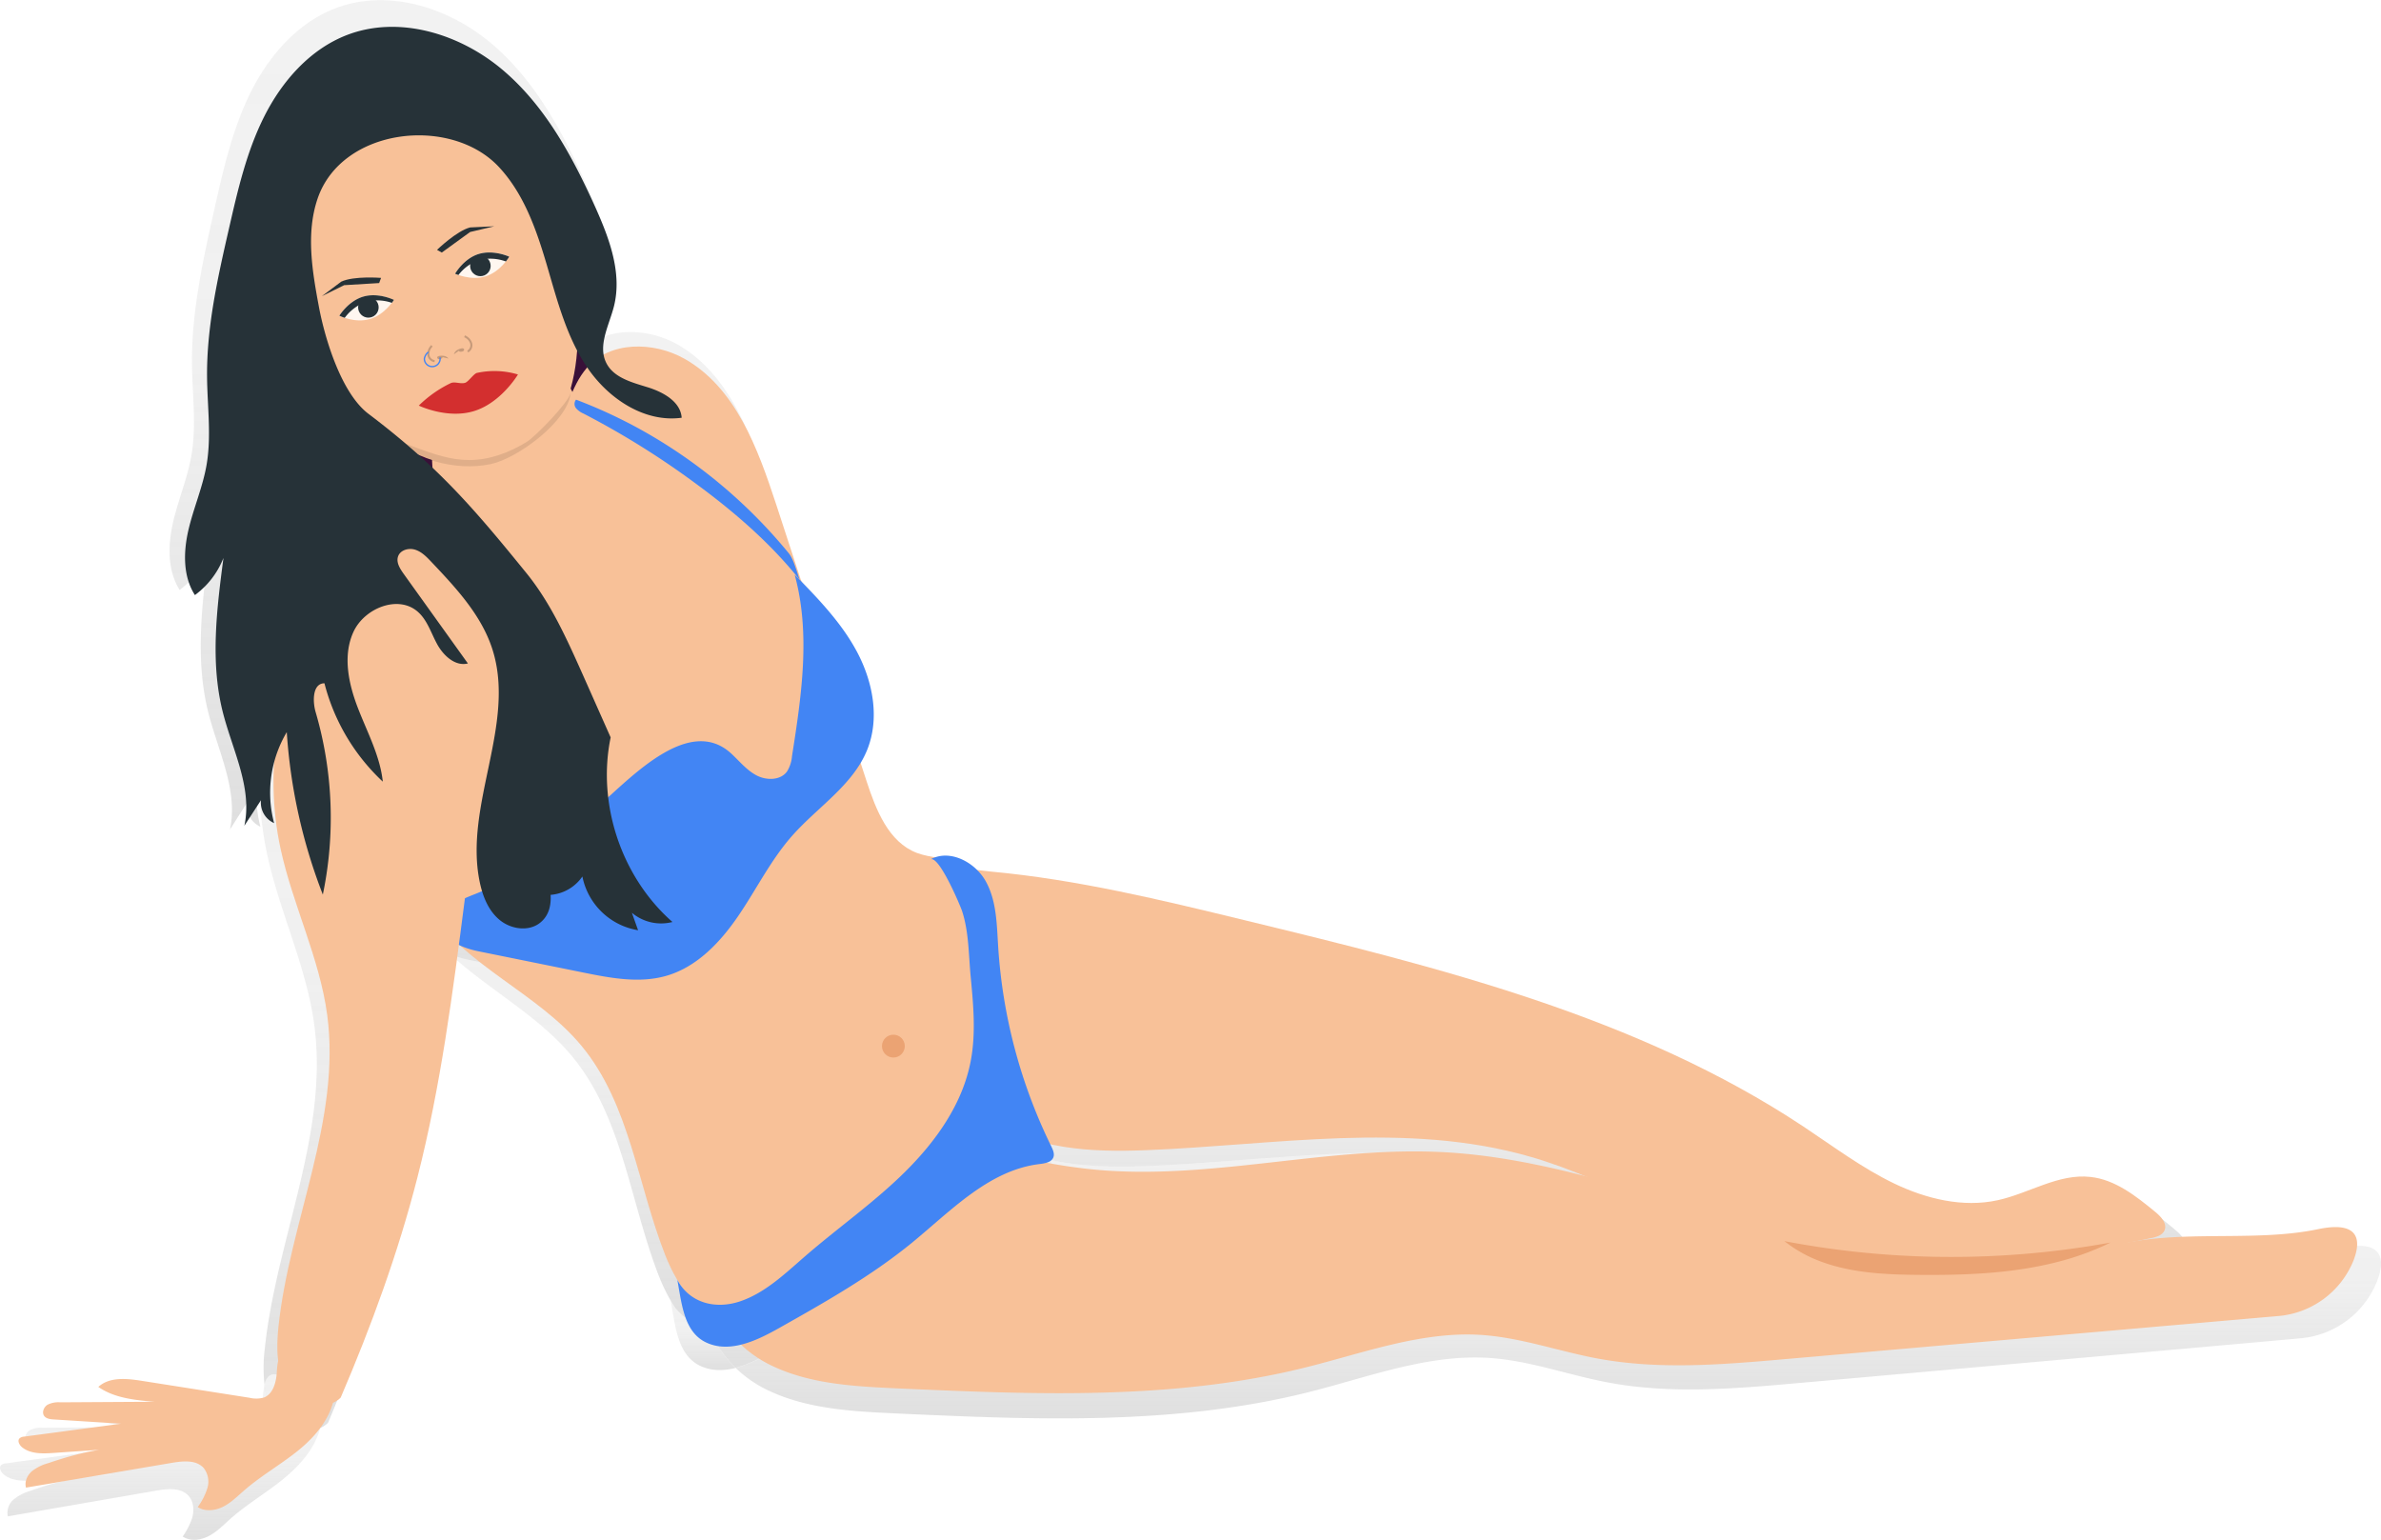 <svg id="4a0ab44b-10d3-42d3-adcb-448b8e3f87ad" data-name="Layer 1" xmlns="http://www.w3.org/2000/svg" xmlns:xlink="http://www.w3.org/1999/xlink" width="886" height="573" viewBox="0 0 886 573"><defs><linearGradient id="88483f65-254e-4963-8fea-0da17ec05964" x1="648.26" y1="607.3" x2="648.26" y2="592.53" gradientUnits="userSpaceOnUse"><stop offset="0" stop-color="gray" stop-opacity="0.25"/><stop offset="0.54" stop-color="gray" stop-opacity="0.12"/><stop offset="1" stop-color="gray" stop-opacity="0.1"/></linearGradient><linearGradient id="47999ae2-83e0-4f88-a174-fa8f3c5d7df5" x1="407.4" y1="649.38" x2="407.4" y2="648.35" xlink:href="#88483f65-254e-4963-8fea-0da17ec05964"/><linearGradient id="d458a495-f37a-415f-8260-0cf0a474adea" x1="311.56" y1="333.81" x2="311.56" y2="329.43" xlink:href="#88483f65-254e-4963-8fea-0da17ec05964"/><linearGradient id="47d5ce47-2512-495d-afda-7c68422362e3" x1="369.32" y1="304.52" x2="369.32" y2="288.59" xlink:href="#88483f65-254e-4963-8fea-0da17ec05964"/><linearGradient id="45ba7ad1-cb95-4f13-bafc-858d535ae972" x1="745.2" y1="637.47" x2="745.2" y2="489.19" xlink:href="#88483f65-254e-4963-8fea-0da17ec05964"/><linearGradient id="1b8b0ab9-2d6a-4862-abcd-ab9de9d0f4c8" x1="736.86" y1="691.28" x2="736.86" y2="597.86" xlink:href="#88483f65-254e-4963-8fea-0da17ec05964"/><linearGradient id="9da3a081-3436-4f2d-9ad8-209b37394ade" x1="952.22" y1="635.64" x2="952.22" y2="632.3" xlink:href="#88483f65-254e-4963-8fea-0da17ec05964"/><linearGradient id="0eaa76ac-2d59-4afe-9ad0-46c209c492f8" x1="837.92" y1="643.09" x2="837.92" y2="607.3" xlink:href="#88483f65-254e-4963-8fea-0da17ec05964"/><linearGradient id="19fc7764-d13a-4611-9896-d891718323d4" x1="351.68" y1="333.14" x2="351.68" y2="303.17" xlink:href="#88483f65-254e-4963-8fea-0da17ec05964"/><linearGradient id="2deb09a1-1915-4692-b492-f5482b390d2d" x1="319.67" y1="336.73" x2="319.67" y2="331.01" xlink:href="#88483f65-254e-4963-8fea-0da17ec05964"/><linearGradient id="c06bdeed-9d3a-45f7-a17d-8a66c25bfb91" x1="413.54" y1="377.73" x2="413.54" y2="287.02" xlink:href="#88483f65-254e-4963-8fea-0da17ec05964"/><linearGradient id="2e96f231-3742-4608-83da-cd6baeb28ca0" x1="419.21" y1="656.99" x2="419.21" y2="447.82" xlink:href="#88483f65-254e-4963-8fea-0da17ec05964"/><linearGradient id="0934c752-f8b6-4263-811f-0780371a33ab" x1="388.89" y1="461.11" x2="388.89" y2="314.19" xlink:href="#88483f65-254e-4963-8fea-0da17ec05964"/><linearGradient id="025d0b22-85c2-4723-a0f3-581cd605ab5e" x1="332.55" y1="500.11" x2="332.55" y2="399.04" xlink:href="#88483f65-254e-4963-8fea-0da17ec05964"/><linearGradient id="114742e3-ecf3-4dc0-bbfe-271f32a8228f" x1="370.19" y1="309.65" x2="370.19" y2="295.11" xlink:href="#88483f65-254e-4963-8fea-0da17ec05964"/><linearGradient id="15bc6a0d-cba3-4771-b39e-4d224a60636d" x1="348.15" y1="343.55" x2="348.15" y2="312.65" xlink:href="#88483f65-254e-4963-8fea-0da17ec05964"/><linearGradient id="0252d59f-f17a-4bc6-936c-e63bdc0b4c6c" x1="506.88" y1="575.02" x2="506.88" y2="488.58" xlink:href="#88483f65-254e-4963-8fea-0da17ec05964"/><linearGradient id="5a97a8e5-c2c0-452d-89a0-f6fb5f1887b4" x1="460.45" y1="657.1" x2="460.45" y2="591.87" xlink:href="#88483f65-254e-4963-8fea-0da17ec05964"/><linearGradient id="05ed7283-16d8-4807-91c9-07331c8b9e75" x1="345.18" y1="343.55" x2="345.18" y2="304.52" xlink:href="#88483f65-254e-4963-8fea-0da17ec05964"/><linearGradient id="403c3af6-0f13-4d2f-9793-ca1d4e51164e" x1="309.48" y1="235.21" x2="309.48" y2="205.4" xlink:href="#88483f65-254e-4963-8fea-0da17ec05964"/><linearGradient id="89b4bf89-a281-4ed0-9d12-306023f01c8b" x1="318.23" y1="328.1" x2="318.23" y2="235.21" xlink:href="#88483f65-254e-4963-8fea-0da17ec05964"/><linearGradient id="44a41a2f-e020-48c1-8ef2-62ffe96dc319" x1="323.68" y1="333.3" x2="323.68" y2="332.73" xlink:href="#88483f65-254e-4963-8fea-0da17ec05964"/><linearGradient id="0a812630-0e2b-439a-bbaa-8d30aa8b72cb" x1="347.96" y1="332.68" x2="347.96" y2="315.09" xlink:href="#88483f65-254e-4963-8fea-0da17ec05964"/><linearGradient id="d000747e-5b16-4ab7-8853-0e31e10fd478" x1="338.3" y1="330.82" x2="338.3" y2="299.34" xlink:href="#88483f65-254e-4963-8fea-0da17ec05964"/><linearGradient id="28c05bf2-c363-40c6-a5da-69d40ccd1f9f" x1="331.06" y1="333.42" x2="331.06" y2="332.61" xlink:href="#88483f65-254e-4963-8fea-0da17ec05964"/><linearGradient id="02ce51a3-9238-438b-9116-0713fffc6e2a" x1="342.32" y1="253.34" x2="342.32" y2="253.08" xlink:href="#88483f65-254e-4963-8fea-0da17ec05964"/><linearGradient id="1f3045a7-738b-49db-8dc6-ea0ada76aa33" x1="332.03" y1="260.5" x2="332.03" y2="253.03" xlink:href="#88483f65-254e-4963-8fea-0da17ec05964"/><linearGradient id="10635f64-d95f-4176-88e4-b396069299bd" x1="341.9" y1="254.11" x2="341.9" y2="253.46" xlink:href="#88483f65-254e-4963-8fea-0da17ec05964"/><linearGradient id="4db33492-d818-48f5-b5ce-a3b06c2d2810" x1="342.59" y1="253.01" x2="342.59" y2="252.58" xlink:href="#88483f65-254e-4963-8fea-0da17ec05964"/><linearGradient id="2d7c6f5b-dcea-4fcb-b132-78560f174bf0" x1="342.92" y1="252.29" x2="342.92" y2="252.27" xlink:href="#88483f65-254e-4963-8fea-0da17ec05964"/><linearGradient id="07d2f7e9-2baa-424c-bfdd-0f540aad4c7d" x1="342.88" y1="252.38" x2="342.88" y2="252.31" xlink:href="#88483f65-254e-4963-8fea-0da17ec05964"/><linearGradient id="35f5ef1a-4bbb-4f5d-bef4-8a457bb1f9e2" x1="342.78" y1="252.58" x2="342.78" y2="252.44" xlink:href="#88483f65-254e-4963-8fea-0da17ec05964"/><linearGradient id="d0fc0daa-14eb-4a79-815e-7968c013e76e" x1="342.84" y1="252.44" x2="342.84" y2="252.38" xlink:href="#88483f65-254e-4963-8fea-0da17ec05964"/><linearGradient id="c459b5e8-c4cd-4190-bb70-892f8f3a42a5" x1="340.2" y1="252.27" x2="340.2" y2="250.8" xlink:href="#88483f65-254e-4963-8fea-0da17ec05964"/><linearGradient id="c06ac255-b9ca-4952-98a1-b3287fe5e57a" x1="342.91" y1="252.31" x2="342.91" y2="252.29" xlink:href="#88483f65-254e-4963-8fea-0da17ec05964"/><linearGradient id="285b590c-c1c9-4e2d-b852-b695e3bb2d0d" x1="336.51" y1="250.8" x2="336.51" y2="250.67" xlink:href="#88483f65-254e-4963-8fea-0da17ec05964"/><linearGradient id="691b624c-ed42-4751-ab73-f009bf74c6bb" x1="342.43" y1="253.08" x2="342.43" y2="253.01" xlink:href="#88483f65-254e-4963-8fea-0da17ec05964"/><linearGradient id="0c39b983-5e9c-4387-990c-29b11dce34ec" x1="341.65" y1="254.12" x2="341.65" y2="254.11" xlink:href="#88483f65-254e-4963-8fea-0da17ec05964"/><linearGradient id="ba5a22be-ae9e-4ac5-80bd-6247fc850de2" x1="324.21" y1="258.9" x2="324.21" y2="254.5" xlink:href="#88483f65-254e-4963-8fea-0da17ec05964"/><linearGradient id="096da6cd-629f-433d-be6c-0c6ef54adebd" x1="342.19" y1="253.46" x2="342.19" y2="253.34" xlink:href="#88483f65-254e-4963-8fea-0da17ec05964"/><linearGradient id="7d045184-6a47-4b02-a3ca-b1c523bf21c2" x1="328.04" y1="253.86" x2="328.04" y2="252.14" xlink:href="#88483f65-254e-4963-8fea-0da17ec05964"/><linearGradient id="2637b4d7-a117-485b-93a1-22c136e961a0" x1="342.74" y1="252.58" x2="342.74" y2="252.58" xlink:href="#88483f65-254e-4963-8fea-0da17ec05964"/><linearGradient id="5ff435c2-3d1d-4a16-8aef-582cbc33989e" x1="332.67" y1="259.4" x2="332.67" y2="250.67" xlink:href="#88483f65-254e-4963-8fea-0da17ec05964"/><linearGradient id="ea1d641f-3629-4292-b8aa-579552934aa7" x1="331.99" y1="259.8" x2="331.99" y2="253.05" xlink:href="#88483f65-254e-4963-8fea-0da17ec05964"/><linearGradient id="2926452f-6c5d-49b8-ba19-1371ecafb5a8" x1="331.46" y1="255.19" x2="331.46" y2="251.87" xlink:href="#88483f65-254e-4963-8fea-0da17ec05964"/><linearGradient id="9e615227-c485-48f8-9435-160674493fce" x1="280.19" y1="275.89" x2="280.19" y2="275.63" xlink:href="#88483f65-254e-4963-8fea-0da17ec05964"/><linearGradient id="5481ca48-9a7a-4e66-aaf1-6d07408ea20c" x1="289.9" y1="276.88" x2="289.9" y2="268.98" xlink:href="#88483f65-254e-4963-8fea-0da17ec05964"/><linearGradient id="4c86b0c6-53c8-47e2-a464-91c4852b1406" x1="279.55" y1="275.58" x2="279.55" y2="275.47" xlink:href="#88483f65-254e-4963-8fea-0da17ec05964"/><linearGradient id="8e90af8f-23cf-4614-b3eb-3fd76c3aab8e" x1="278.61" y1="275.14" x2="278.61" y2="275.11" xlink:href="#88483f65-254e-4963-8fea-0da17ec05964"/><linearGradient id="7600d0f4-92a6-4f73-8413-becb3053f0b7" x1="279.02" y1="275.44" x2="279.02" y2="275.17" xlink:href="#88483f65-254e-4963-8fea-0da17ec05964"/><linearGradient id="2cbd7469-3619-4c41-89b1-7c6c9f6e8736" x1="278.55" y1="275.1" x2="278.55" y2="275.09" xlink:href="#88483f65-254e-4963-8fea-0da17ec05964"/><linearGradient id="4041f455-a6bc-4ba8-bf19-05d72bedbfbd" x1="286.16" y1="269.01" x2="286.16" y2="267.71" xlink:href="#88483f65-254e-4963-8fea-0da17ec05964"/><linearGradient id="a543029c-6f16-49eb-9856-29bd7663ad20" x1="278.68" y1="275.17" x2="278.68" y2="275.14" xlink:href="#88483f65-254e-4963-8fea-0da17ec05964"/><linearGradient id="1340b6b4-3ec3-48f9-aca7-10960fd20835" x1="279.76" y1="275.63" x2="279.76" y2="275.58" xlink:href="#88483f65-254e-4963-8fea-0da17ec05964"/><linearGradient id="b6fa0529-af4f-4cbd-ac39-736cca667955" x1="281.17" y1="275.09" x2="281.17" y2="269.57" xlink:href="#88483f65-254e-4963-8fea-0da17ec05964"/><linearGradient id="2a032199-f404-49ef-abeb-496ce552cf86" x1="279.37" y1="275.47" x2="279.37" y2="275.44" xlink:href="#88483f65-254e-4963-8fea-0da17ec05964"/><linearGradient id="ac085fcf-57db-4a6d-a6f5-3aa4a41238bd" x1="278.57" y1="275.11" x2="278.57" y2="275.1" xlink:href="#88483f65-254e-4963-8fea-0da17ec05964"/><linearGradient id="24feec08-d2ba-4c2a-b19a-c21c338ec2eb" x1="280.58" y1="275.91" x2="280.58" y2="275.89" xlink:href="#88483f65-254e-4963-8fea-0da17ec05964"/><linearGradient id="3824bb28-7c40-41c7-b434-a8bf98b7ccb5" x1="288.87" y1="275.91" x2="288.87" y2="267.19" xlink:href="#88483f65-254e-4963-8fea-0da17ec05964"/><linearGradient id="c5c62d5f-ae53-4dab-b1c6-67e28cbe7661" x1="289.56" y1="275.83" x2="289.56" y2="269.16" xlink:href="#88483f65-254e-4963-8fea-0da17ec05964"/><linearGradient id="7a15dbd9-3666-41ad-aecf-5e82588ee72a" x1="289.07" y1="271.11" x2="289.07" y2="267.9" xlink:href="#88483f65-254e-4963-8fea-0da17ec05964"/><linearGradient id="9a4d16c8-1a21-49be-b238-69f29a78e670" x1="326.4" y1="250.67" x2="326.4" y2="240.5" xlink:href="#88483f65-254e-4963-8fea-0da17ec05964"/><linearGradient id="48287fe7-cd9f-4e26-9c6a-12fbd8985412" x1="283.15" y1="267.5" x2="283.15" y2="260.3" xlink:href="#88483f65-254e-4963-8fea-0da17ec05964"/><linearGradient id="bfcae151-6e44-4162-abb7-53d60d78162c" x1="327.44" y1="312.94" x2="327.44" y2="296.5" xlink:href="#88483f65-254e-4963-8fea-0da17ec05964"/><linearGradient id="0c9b750a-f6b0-4e2a-9015-1196f3c5fc44" x1="193.74" y1="713.12" x2="193.74" y2="712.23" xlink:href="#88483f65-254e-4963-8fea-0da17ec05964"/><linearGradient id="e9457fd8-697d-4f08-84be-208188b79a7a" x1="216.56" y1="736.5" x2="216.56" y2="678.76" xlink:href="#88483f65-254e-4963-8fea-0da17ec05964"/><linearGradient id="07b54bc1-8e1a-426f-80c4-2a66a94dc631" x1="467.3" y1="447.82" x2="467.3" y2="377.73" xlink:href="#88483f65-254e-4963-8fea-0da17ec05964"/><linearGradient id="5c80ab9f-e65a-4c4e-af31-20249be1f719" x1="324.04" y1="518.32" x2="324.04" y2="517.98" xlink:href="#88483f65-254e-4963-8fea-0da17ec05964"/><linearGradient id="8fe72eeb-74c8-4efc-9617-8afe414eeec2" x1="453.31" y1="378.08" x2="453.31" y2="377.05" xlink:href="#88483f65-254e-4963-8fea-0da17ec05964"/><linearGradient id="69d698df-9c1d-48c2-9ac7-3d681bc5766e" x1="399.95" y1="531.54" x2="399.95" y2="375.09" xlink:href="#88483f65-254e-4963-8fea-0da17ec05964"/><linearGradient id="c596adf9-923b-4e1c-bd84-ca4513129931" x1="413.22" y1="377.05" x2="413.22" y2="309.65" xlink:href="#88483f65-254e-4963-8fea-0da17ec05964"/><linearGradient id="f5a175d6-1d92-4a6e-8610-48bfca3c06ed" x1="370.94" y1="314.19" x2="370.94" y2="307.56" xlink:href="#88483f65-254e-4963-8fea-0da17ec05964"/><linearGradient id="7b709ac3-9afe-4a24-9e2e-6097dc27e1db" x1="369.15" y1="312.65" x2="369.15" y2="307.5" xlink:href="#88483f65-254e-4963-8fea-0da17ec05964"/><linearGradient id="b70c266f-2ab9-4b54-bd27-ea36795a7633" x1="456.92" y1="388.01" x2="456.92" y2="378.08" xlink:href="#88483f65-254e-4963-8fea-0da17ec05964"/><linearGradient id="2bfb2e5b-6e27-48bb-901c-c32683961eed" x1="453.81" y1="381.15" x2="453.81" y2="377.1" xlink:href="#88483f65-254e-4963-8fea-0da17ec05964"/><linearGradient id="fa650808-323d-4e1c-9369-ea57c89f253a" x1="452.89" y1="377.1" x2="452.89" y2="376.94" xlink:href="#88483f65-254e-4963-8fea-0da17ec05964"/><linearGradient id="2c574256-9a36-436e-b88b-9656423eb85e" x1="512.18" y1="489.19" x2="512.18" y2="483.68" xlink:href="#88483f65-254e-4963-8fea-0da17ec05964"/><linearGradient id="6d8176a5-9ace-40dc-863c-09c7b53ae546" x1="532.74" y1="602.24" x2="532.74" y2="583.87" xlink:href="#88483f65-254e-4963-8fea-0da17ec05964"/><linearGradient id="95ca1101-c7c6-4ac3-ba57-37526021e97e" x1="418.66" y1="673.29" x2="418.66" y2="647.54" xlink:href="#88483f65-254e-4963-8fea-0da17ec05964"/><linearGradient id="c30f57cb-5bc7-4c80-a18d-6987ce4d6bbf" x1="531.47" y1="595.1" x2="531.47" y2="488.58" xlink:href="#88483f65-254e-4963-8fea-0da17ec05964"/><linearGradient id="8b948591-74e2-43ca-8566-9948cec37c00" x1="484.79" y1="672.49" x2="484.79" y2="596.13" xlink:href="#88483f65-254e-4963-8fea-0da17ec05964"/><linearGradient id="3f15449d-8864-462d-a805-8d292ccd4194" x1="513.21" y1="596.13" x2="513.21" y2="575.02" xlink:href="#88483f65-254e-4963-8fea-0da17ec05964"/><linearGradient id="f74b9cae-e6bb-4fc6-af16-e8ea84dd2cfd" x1="415.45" y1="662.73" x2="415.45" y2="649.38" xlink:href="#88483f65-254e-4963-8fea-0da17ec05964"/><linearGradient id="b2b2bb51-d993-409f-8bef-9b29d2fee04b" x1="508.78" y1="488.58" x2="508.78" y2="484.32" xlink:href="#88483f65-254e-4963-8fea-0da17ec05964"/><linearGradient id="f14e593e-5031-46e2-968f-f39ce9a5a8d0" x1="406.84" y1="648.35" x2="406.84" y2="647.53" xlink:href="#88483f65-254e-4963-8fea-0da17ec05964"/><linearGradient id="f2da57ee-950e-47d7-8d12-fc74104fd1b3" x1="516.34" y1="583.87" x2="516.34" y2="488.31" xlink:href="#88483f65-254e-4963-8fea-0da17ec05964"/><linearGradient id="9fb0eb40-227a-4932-8b6d-58e68a95b74a" x1="468.41" y1="663.56" x2="468.41" y2="593.83" xlink:href="#88483f65-254e-4963-8fea-0da17ec05964"/><linearGradient id="d1f867a4-fbb0-4aff-8755-980082673e43" x1="288.73" y1="694.99" x2="288.73" y2="386.43" xlink:href="#88483f65-254e-4963-8fea-0da17ec05964"/><linearGradient id="74f27054-b273-480c-98eb-07a64399155a" x1="302.62" y1="376.18" x2="302.62" y2="365.27" xlink:href="#88483f65-254e-4963-8fea-0da17ec05964"/><linearGradient id="335604ca-be3e-4241-bd48-61e737064c1c" x1="317.64" y1="511.48" x2="317.64" y2="365.2" xlink:href="#88483f65-254e-4963-8fea-0da17ec05964"/><linearGradient id="9d6cdc22-8b05-4c08-ab76-a8e22454d338" x1="266.09" y1="695.9" x2="266.09" y2="675.04" xlink:href="#88483f65-254e-4963-8fea-0da17ec05964"/><linearGradient id="d29234b9-6450-4ea1-a05e-70419cf60b86" x1="320.74" y1="518.13" x2="320.74" y2="511.48" xlink:href="#88483f65-254e-4963-8fea-0da17ec05964"/><linearGradient id="44020a61-1d7c-4f07-b74b-0d22834254cc" x1="321.77" y1="517.98" x2="321.77" y2="500.11" xlink:href="#88483f65-254e-4963-8fea-0da17ec05964"/><linearGradient id="355d66e0-258a-4d05-b53d-629ec54f3c2e" x1="331.46" y1="398.11" x2="331.46" y2="389.3" xlink:href="#88483f65-254e-4963-8fea-0da17ec05964"/><linearGradient id="34df4ed3-9862-4916-8ee7-21ce6b94d84f" x1="311.16" y1="331.01" x2="311.16" y2="328.88" xlink:href="#88483f65-254e-4963-8fea-0da17ec05964"/><linearGradient id="d3167719-9c5e-4e50-a710-bce125785874" x1="363.72" y1="315.09" x2="363.72" y2="304.93" xlink:href="#88483f65-254e-4963-8fea-0da17ec05964"/><linearGradient id="36590948-66fb-4944-98e1-0a0e73a09112" x1="317.43" y1="332.73" x2="317.43" y2="330.82" xlink:href="#88483f65-254e-4963-8fea-0da17ec05964"/><linearGradient id="be4bc34a-3b6a-4ff8-86a7-06f1e1ca36ab" x1="308.73" y1="330.82" x2="308.73" y2="324.55" xlink:href="#88483f65-254e-4963-8fea-0da17ec05964"/><linearGradient id="0ebd94b7-3389-4e34-8a84-38562a7a83c3" x1="339.08" y1="333.19" x2="339.08" y2="307.75" xlink:href="#88483f65-254e-4963-8fea-0da17ec05964"/><linearGradient id="a2277d79-69c5-4c7d-8904-83afbfd29175" x1="330.41" y1="333.22" x2="330.41" y2="332.6" xlink:href="#88483f65-254e-4963-8fea-0da17ec05964"/><linearGradient id="adac1aec-c688-4bff-9744-a803a5ec34c6" x1="301.84" y1="472.08" x2="301.84" y2="163.5" xlink:href="#88483f65-254e-4963-8fea-0da17ec05964"/><linearGradient id="8bdcd31e-f27b-4bd1-94a3-73e2e0b82e46" x1="281.85" y1="343.55" x2="281.85" y2="235.21" xlink:href="#88483f65-254e-4963-8fea-0da17ec05964"/><linearGradient id="59b34422-4a8d-40c1-8ba1-5b35bc82e2a9" x1="366.37" y1="295.11" x2="366.37" y2="235.21" xlink:href="#88483f65-254e-4963-8fea-0da17ec05964"/><linearGradient id="38cceb0a-5eb8-4d61-85b5-5ed50ccedbe9" x1="315.36" y1="338.08" x2="315.36" y2="333.81" xlink:href="#88483f65-254e-4963-8fea-0da17ec05964"/><linearGradient id="a40734ab-0724-4b63-a5ed-940d8a2bf86e" x1="343.31" y1="497.34" x2="343.31" y2="343.55" xlink:href="#88483f65-254e-4963-8fea-0da17ec05964"/><linearGradient id="5dd27f60-4d56-492e-b82f-65c0c1adc7c5" x1="390.85" y1="314.75" x2="390.85" y2="290.12" xlink:href="#88483f65-254e-4963-8fea-0da17ec05964"/><linearGradient id="bbb4dc47-04e7-4005-917a-4b78076d7ea8" x1="316.83" y1="343.55" x2="316.83" y2="338.08" xlink:href="#88483f65-254e-4963-8fea-0da17ec05964"/><linearGradient id="40ddc0e9-a08c-4944-8335-d7b5640b3e81" x1="372.98" y1="296.65" x2="372.98" y2="293.97" xlink:href="#88483f65-254e-4963-8fea-0da17ec05964"/><linearGradient id="eda0a6d3-1d1a-4594-b2e8-2b091363704a" x1="318.89" y1="342.88" x2="318.89" y2="336.73" xlink:href="#88483f65-254e-4963-8fea-0da17ec05964"/><linearGradient id="3ad6d0c8-674b-4fa8-936c-56470c0da32c" x1="312.1" y1="235.21" x2="312.1" y2="198.51" xlink:href="#88483f65-254e-4963-8fea-0da17ec05964"/><linearGradient id="5914c897-160e-46a2-bce4-ab4e52c5714a" x1="283" y1="324.55" x2="283" y2="235.21" xlink:href="#88483f65-254e-4963-8fea-0da17ec05964"/><linearGradient id="d8e2d275-f4e8-4bf5-b042-7a55df0245dd" x1="359.47" y1="288.59" x2="359.47" y2="235.21" xlink:href="#88483f65-254e-4963-8fea-0da17ec05964"/><linearGradient id="2461db00-af98-4bf1-8426-859835acc8ab" x1="356.2" y1="498.88" x2="356.2" y2="485.37" xlink:href="#88483f65-254e-4963-8fea-0da17ec05964"/><linearGradient id="7d82a0ba-95b8-41ae-a105-2ef4b884b6dc" x1="368.65" y1="512.45" x2="368.65" y2="461.11" xlink:href="#88483f65-254e-4963-8fea-0da17ec05964"/><linearGradient id="c1ce9bc1-2dd2-4976-8c75-ad967ecddb01" x1="279.57" y1="498.67" x2="279.57" y2="358.03" xlink:href="#88483f65-254e-4963-8fea-0da17ec05964"/><linearGradient id="a16e204c-1c60-4d07-90b4-78dbbc56860b" x1="315.34" y1="409.61" x2="315.34" y2="376.18" xlink:href="#88483f65-254e-4963-8fea-0da17ec05964"/><linearGradient id="28a42d16-bda0-4d56-aaa9-4f34f5c0c026" x1="319.66" y1="399.04" x2="319.66" y2="358.57" xlink:href="#88483f65-254e-4963-8fea-0da17ec05964"/><linearGradient id="0ca0e901-cd3b-42f5-b22f-f95df4b929c6" x1="301.5" y1="329.43" x2="301.5" y2="320.58" xlink:href="#88483f65-254e-4963-8fea-0da17ec05964"/><linearGradient id="2f89b6fd-cf1e-45b5-aed0-eed296f3c3e8" x1="302.2" y1="328.88" x2="302.2" y2="321.39" xlink:href="#88483f65-254e-4963-8fea-0da17ec05964"/><linearGradient id="796b91b4-d153-47da-85ac-debb18badf6b" x1="937.63" y1="636.61" x2="937.63" y2="633.1" xlink:href="#88483f65-254e-4963-8fea-0da17ec05964"/><linearGradient id="11f33f2b-84cc-4fdc-a746-0c01bb5efc91" x1="896.41" y1="645.6" x2="896.41" y2="635.64" xlink:href="#88483f65-254e-4963-8fea-0da17ec05964"/><linearGradient id="f3553431-ddfe-44df-a159-5f2559a6902a" x1="886.4" y1="644.25" x2="886.4" y2="632.54" xlink:href="#88483f65-254e-4963-8fea-0da17ec05964"/><linearGradient id="3f065289-da8e-4afa-9dc8-a9d0671321db" x1="313.27" y1="290.01" x2="313.27" y2="286.7" xlink:href="#88483f65-254e-4963-8fea-0da17ec05964"/><linearGradient id="23240378-a053-4099-ad30-c6a433ee316e" x1="313.27" y1="290.12" x2="313.27" y2="285.91" xlink:href="#88483f65-254e-4963-8fea-0da17ec05964"/><linearGradient id="29e2a719-45a0-4ae2-871e-e4931377549e" x1="317.89" y1="291.8" x2="317.89" y2="290.52" xlink:href="#88483f65-254e-4963-8fea-0da17ec05964"/><linearGradient id="2e0b297e-7ea0-4b58-a0be-d33c98713469" x1="327.28" y1="288.91" x2="327.28" y2="283.03" xlink:href="#88483f65-254e-4963-8fea-0da17ec05964"/><linearGradient id="28794228-6382-425a-93d2-3b345c42c1db" x1="323.9" y1="289.97" x2="323.9" y2="287.67" xlink:href="#88483f65-254e-4963-8fea-0da17ec05964"/><linearGradient id="c093eaa8-123f-453b-ad81-170f8c7b5f43" x1="313.74" y1="294.76" x2="313.74" y2="289.1" xlink:href="#88483f65-254e-4963-8fea-0da17ec05964"/><linearGradient id="44aecb1d-2557-450c-a0b5-bc0b4276ed15" x1="313.74" y1="294.76" x2="313.74" y2="289.09" xlink:href="#88483f65-254e-4963-8fea-0da17ec05964"/><linearGradient id="c762be6c-46ac-4b2d-9980-0f9ab2d0a31b" x1="313.46" y1="292.62" x2="313.46" y2="289.13" xlink:href="#88483f65-254e-4963-8fea-0da17ec05964"/><linearGradient id="50eab166-bc29-46f8-9a07-76fae0fa6b2b" x1="313.46" y1="294.83" x2="313.46" y2="286.07" xlink:href="#88483f65-254e-4963-8fea-0da17ec05964"/><linearGradient id="da208cda-e384-4ad9-b73e-80f3e1b9927e" x1="316.18" y1="291.85" x2="316.18" y2="290.81" xlink:href="#88483f65-254e-4963-8fea-0da17ec05964"/><linearGradient id="ffcd34af-fa9f-4b06-a049-8442eeada578" x1="316.18" y1="296.38" x2="316.18" y2="290.81" xlink:href="#88483f65-254e-4963-8fea-0da17ec05964"/></defs><title>depi</title><path d="M584.25,597.4c-12.09.49-24.7.35-36.45-2.3l.41.88c.62,1.29,1.27,2.75.8,4.1a3.65,3.65,0,0,1-2.63,2.16c5.92,1.08,11.85,2,17.82,2.6,44.05,4.39,88.21-9,132.41-6.7,18.16,1,35.91,4.56,53.51,9.16a196.81,196.81,0,0,0-20.42-7.36C682.86,586.17,633,595.44,584.25,597.4Z" transform="translate(-157 -163.5)" fill="url(#88483f65-254e-4963-8fea-0da17ec05964)"/><path d="M407.71,649.38l-.64-1C407.28,648.7,407.49,649,407.71,649.38Z" transform="translate(-157 -163.5)" fill="url(#47999ae2-83e0-4f88-a174-fa8f3c5d7df5)"/><path d="M309.24,329.43c1.59,1.46,3.12,2.91,4.63,4.37-.09-.92-.13-1.86-.18-2.8C312.2,330.54,310.72,330,309.24,329.43Z" transform="translate(-157 -163.5)" fill="url(#d458a495-f37a-415f-8260-0cf0a474adea)"/><path d="M366.49,303.74l.39.78a36,36,0,0,1,5.42-9.24l.15-.17a68.09,68.09,0,0,1-3.82-6.52,74,74,0,0,1-2.44,14.58Z" transform="translate(-157 -163.5)" fill="url(#47d5ce47-2512-495d-afda-7c68422362e3)"/><path d="M528.08,518.6a207.66,207.66,0,0,0,19.72,76.5c11.75,2.65,24.36,2.79,36.45,2.3,48.71-2,98.61-11.24,145.46,2.53a196.81,196.81,0,0,1,20.42,7.36c27.19,7.11,54,16.63,81.49,22.62a330.26,330.26,0,0,0,94.09,6.69c6.56-.73,13.1-1.64,19.6-2.76l4.23-.75c-.9.45-1.82.86-2.73,1.29,3.73-.51,7.46-1.07,11.17-1.71.82-.14,1.64-.25,2.46-.37l4.45-.93c2-.42,4.3-1.06,5.12-3,1.12-2.6-1.27-5.29-3.42-7.09-7.32-6.13-15.21-12.51-24.63-13.58-12.1-1.37-23.24,6.34-35.14,9-13.2,2.94-27.1-.52-39.28-6.48s-23-14.33-34.3-22c-62.94-42.58-138-61.48-211.43-79.65C590,500.77,558,492.85,525.37,489.82c-1.69-.16-3.47-.4-5.28-.64a19.68,19.68,0,0,1,3.34,4.45C527.47,501.12,527.56,510.07,528.08,518.6Z" transform="translate(-157 -163.5)" fill="url(#45ba7ad1-cb95-4f13-bafc-858d535ae972)"/><path d="M1028.27,627.9c-21.36,4.55-45.36,1.06-67.82,4.41q-8.2,1.7-16.46,3.34a103,103,0,0,1-11.5,4.11c-17.88,5.2-36.7,6-55.29,5.82-9.49-.08-19.13-.43-28.35-2.49a164.23,164.23,0,0,1-27.39-5.3c-24.84-7.11-47.48-20.52-71.33-30.49-17.6-4.6-35.35-8.19-53.51-9.16-44.2-2.34-88.36,11.09-132.41,6.7-6-.59-11.9-1.52-17.82-2.6a15.47,15.47,0,0,1-2.67.52c-19.13,2.34-33.49,18.05-48.41,30.48C480,646,462.58,656,445.3,666c-4.53,2.61-9.54,5.23-14.57,6.51a45.18,45.18,0,0,0,11.94,8.3c14.63,7,31.28,7.89,47.43,8.64,51.62,2.37,104.08,4.66,154.23-8,22.16-5.6,44.25-14.16,67-12.62,14.94,1,29.24,6.34,44,9.11,23.42,4.41,47.48,2.31,71.2.2l186.39-16.62a33.88,33.88,0,0,0,28.56-21.13C1044.85,631.81,1043.49,624.65,1028.27,627.9Z" transform="translate(-157 -163.5)" fill="url(#1b8b0ab9-2d6a-4862-abcd-ab9de9d0f4c8)"/><path d="M946.81,634.39q-1.41.65-2.83,1.26,8.26-1.62,16.46-3.34c-.82.12-1.64.23-2.46.37C954.28,633.32,950.55,633.87,946.81,634.39Z" transform="translate(-157 -163.5)" fill="url(#9da3a081-3436-4f2d-9ad8-209b37394ade)"/><path d="M826,632.54a330.52,330.52,0,0,0,99.72,4.07,330.26,330.26,0,0,1-94.09-6.69c-27.47-6-54.31-15.51-81.49-22.62,23.85,10,46.5,23.38,71.33,30.49a164.23,164.23,0,0,0,27.39,5.3,65.18,65.18,0,0,1-10.48-3.23A49.29,49.29,0,0,1,826,632.54Z" transform="translate(-157 -163.5)" fill="url(#0eaa76ac-2d59-4afe-9ad0-46c209c492f8)"/><path d="M366.2,303.17q-.66,2.36-1.49,4.58a10.22,10.22,0,0,0,1.47-2.82c-.29,3.21-2.16,6.73-4.92,10.15a35.65,35.65,0,0,1-24.18,17.49l-.6.11c1.14.06,2.31.14,3.52.27,20.83,2.14,20.88-14.2,26.88-28.43l-.39-.78Z" transform="translate(-157 -163.5)" fill="url(#19fc7764-d13a-4611-9896-d891718323d4)"/><path d="M316.84,336.73a24.72,24.72,0,0,1,8.8-3.43c-1.48-.11-3-.32-4.46-.58a50.61,50.61,0,0,1-7.49-1.72c0,.94.09,1.88.18,2.8Q315.38,335.27,316.84,336.73Z" transform="translate(-157 -163.5)" fill="url(#2deb09a1-1915-4692-b492-f5482b390d2d)"/><path d="M395.23,302.69c5.9,1.85,12.54,5.52,13,11.81-13.49,1.87-26.63-6.59-34.69-17.84v13a188.8,188.8,0,0,1,19.64,9.72,195.9,195.9,0,0,1,55.68,47.53c1.72,2.14,2.84,6.48,4.1,10.15l.65.68L444,348c-6.91-21.58-15.33-45.09-34.73-56.22-9.27-5.32-21.61-6.53-30.66-1.62a11.47,11.47,0,0,0,1.05,3.31C382.52,299,389.33,300.84,395.23,302.69Z" transform="translate(-157 -163.5)" fill="url(#c06bdeed-9d3a-45f7-a17d-8a66c25bfb91)"/><path d="M407.08,648.35l.64,1a17.31,17.31,0,0,0,12.8,7.61c-6.83-17.86-1.71-39.72,16.06-52.84,12.18-9,27.69-12.2,42.73-12.27a154.32,154.32,0,0,1,24,2A82.77,82.77,0,0,0,514.19,575c-7.44-9.21-12.32-20.7-15-32.42-2.89-12.8-6.32-31.63-3-44.61,1.59-6.21,5.48-8.67,10.28-9.41-1.59-2.46-3.09-4-4.1-3.44a11.14,11.14,0,0,1,1.86-.82,39.78,39.78,0,0,1-6.91-1.73c-10.73-4.14-15.5-16.6-19.07-27.72l-2.25-7c-6.35,10.87-17.57,18.48-25.94,28.14-8,9.26-13.45,20.49-20.25,30.71S414.2,526.55,402.58,530c-10.27,3.07-21.26.91-31.74-1.25l-39.5-8.16a32.47,32.47,0,0,1-7.1-2.28c14.59,13.57,33.42,23.2,46.12,38.85,18.27,22.51,21.17,53.69,31.7,80.86a67.16,67.16,0,0,0,4.54,9.5h0C406.74,647.82,406.92,648.08,407.08,648.35Zm81.38-95.55a4.41,4.41,0,1,1-4.32,4.41A4.37,4.37,0,0,1,488.46,552.8Z" transform="translate(-157 -163.5)" fill="url(#2e96f231-3742-4608-83da-cd6baeb28ca0)"/><path d="M413.13,339.57a316.22,316.22,0,0,0-39.62-25.38v29.36H323.41c8.64,9.29,16.61,19.13,26,30.9S364.77,400,370.74,413.7L381.31,438a74.29,74.29,0,0,0-.93,23.14c12.37-11.42,32.09-30.74,46.74-16.88,3.09,2.92,5.8,6.38,9.52,8.38s9,2,11.51-1.44c1.24-1.69,1.6-3.87,1.92-6,3.56-23.28,7.09-47.39,1-70.12l1.77,1.85C441.61,362.59,427.7,350.45,413.13,339.57Z" transform="translate(-157 -163.5)" fill="url(#0934c752-f8b6-4263-811f-0780371a33ab)"/><path d="M336.59,404.06a49.79,49.79,0,0,0-1.87-5c1,9.56.41,19.49-.43,29.12-2.1,24-5.12,48-8.14,72,1.25-.58,2.52-1.1,3.73-1.58.93-.37,1.84-.77,2.76-1.18-.35-1.17-.65-2.35-.89-3.53C325.7,464.18,345.56,432.91,336.59,404.06Z" transform="translate(-157 -163.5)" fill="url(#025d0b22-85c2-4723-a0f3-581cd605ab5e)"/><path d="M372.45,295.11l-.15.17a36,36,0,0,0-5.42,9.24c.5,1,1,2,1.5,3q2.58,1,5.13,2.09v-13q-.41-.58-.81-1.16Z" transform="translate(-157 -163.5)" fill="url(#114742e3-ecf3-4dc0-bbfe-271f32a8228f)"/><path d="M370.64,312.65a36.56,36.56,0,0,1,2.84,11.79c.36,7.35-3.1,15.42-9.86,18-3,1.14-6.24,1.12-9.41,1.09l-26.12-.28a35.72,35.72,0,0,1-5.3-.38l.63.67h50.09V314.19c-.81-.43-1.61-.88-2.42-1.3Z" transform="translate(-157 -163.5)" fill="url(#15bc6a0d-cba3-4771-b39e-4d224a60636d)"/><path d="M517.73,530.33c-.78-8.39-.67-17.39-3.36-25.39-.48-1.44-4.41-11-7.86-16.37-4.8.74-8.69,3.2-10.28,9.41-3.32,13,.1,31.81,3,44.61,2.64,11.72,7.52,23.21,15,32.42a62.91,62.91,0,0,0,3.54-12C519.75,552.31,518.74,541.23,517.73,530.33Z" transform="translate(-157 -163.5)" fill="url(#0252d59f-f17a-4bc6-936c-e63bdc0b4c6c)"/><path d="M430.47,655.75c9.41-3.27,16.83-10.58,24.35-17.22,12.5-11.05,26.13-20.79,37.92-32.63a118.64,118.64,0,0,0,10.56-12.07,154.32,154.32,0,0,0-24-2c-15,.07-30.55,3.27-42.73,12.27-17.76,13.12-22.88,35-16.06,52.84A23,23,0,0,0,430.47,655.75Z" transform="translate(-157 -163.5)" fill="url(#5a97a8e5-c2c0-452d-89a0-f6fb5f1887b4)"/><path d="M354.21,343.54c3.18,0,6.44.05,9.41-1.09,6.75-2.59,10.22-10.66,9.86-18a36.56,36.56,0,0,0-2.84-11.79,6.69,6.69,0,0,1-2.39-1.85,2.67,2.67,0,0,1,0-3.3l.15.06c-.49-1-1-2-1.5-3-6,14.23-6,30.56-26.88,28.43-1.21-.12-2.38-.21-3.52-.27a40.27,40.27,0,0,1-10.84.62,24.72,24.72,0,0,0-8.8,3.43c2,2,4,4.08,5.94,6.15a35.72,35.72,0,0,0,5.3.38Z" transform="translate(-157 -163.5)" fill="url(#05ed7283-16d8-4807-91c9-07331c8b9e75)"/><path d="M338.73,217.4c-18.26-19.66-59.23-14.9-68.39,12.39a45.26,45.26,0,0,0-1.44,5.42h81.15A64,64,0,0,0,338.73,217.4Z" transform="translate(-157 -163.5)" fill="url(#403c3af6-0f13-4d2f-9793-ca1d4e51164e)"/><path d="M313.45,328.1a12,12,0,0,0-3-6.28c17.84,1.77,35.32-2.37,46.19-18.33,1.33-2,3-4.28,5.31-4.14,2,.12,3.31,2,4.29,3.83a74,74,0,0,0,2.44-14.58c-5.27-10.25-8.25-21.74-11.48-32.92a159.4,159.4,0,0,0-7.11-20.46H268.9c-2.42,11.92-.29,24.59,2,36.69,2.37,12.67,8.59,33.26,18.69,41,5.19,4,9.87,7.83,14.21,11.6,1.36.52,2.71,1.05,4.07,1.56C309.69,326.8,311.56,327.48,313.45,328.1Zm29.47-75.83h0v0l0,.07,0,.05-.09.14h0l-.28.44,0,.07-.17.25-.09.12-.48.65h0a16.7,16.7,0,0,1-7.65,5.76c-5.65,1.82-11.55-1-11.59-1h0a20,20,0,0,1,3.61-4.4c.23-.21.48-.43.73-.64a15.37,15.37,0,0,1,2.57-1.72,12.61,12.61,0,0,1,2-.85,13.44,13.44,0,0,1,4.2-.62,17,17,0,0,1,2,.13A19.43,19.43,0,0,1,342.92,252.27Zm-15.73,36.64L326,283a4.3,4.3,0,0,1,2.49,2.65A2.81,2.81,0,0,1,327.19,288.91Zm-1.7-.16a1.66,1.66,0,0,1-.73.21,1.36,1.36,0,0,1-.53,0,.53.53,0,0,1-.38-.35L322,290a2.7,2.7,0,0,1,1.27-1.67c.41-.25,2.4-1.15,2.58-.2A.67.67,0,0,1,325.5,288.75Zm2.61-47.81,9.15-.44-9.15,2.2-10.73,8-1.81-1.06S323,242.26,328.1,240.94ZM312.27,289.1l.06,0a4.75,4.75,0,0,1,1.31-2.43l.57,3.31,1.69.8a4.25,4.25,0,0,1,2.21-.25,2.64,2.64,0,0,1,1.79,1.07l-2.26-.55a.54.54,0,0,1-.22.47,1.37,1.37,0,0,1-.49.21l-.2,0a3,3,0,1,1-6-.08A4.15,4.15,0,0,1,312.27,289.1Zm8.42,12.09c1.58-.77,3.74.41,5.54-.17,1.22-.39,3.26-3.55,4.47-3.81a30.58,30.58,0,0,1,15.53.56s-6.31,10.82-16.51,14.1-21.06-2-21.06-2A45.27,45.27,0,0,1,320.69,301.19Zm-41.41-39.28c4.77-2.3,15.09-1.45,15.09-1.45l-.74,2-13.25.81-8.43,4.23Zm10.82,14.46a16.36,16.36,0,0,1-9.5-.46h0l-.74-.26-.13,0-.29-.11-.06,0-.63-.27-.06,0-.07,0h0a19.93,19.93,0,0,1,5.27-5.52c.28-.19.57-.38.87-.56a13.07,13.07,0,0,1,3-1.31C293.34,266,299.2,269,299.2,269S295.8,274.68,290.1,276.37Z" transform="translate(-157 -163.5)" fill="url(#89b4bf89-a281-4ed0-9d12-306023f01c8b)"/><path d="M321.18,332.73c1.49.26,3,.46,4.46.58l.53-.11A44.78,44.78,0,0,1,321.18,332.73Z" transform="translate(-157 -163.5)" fill="url(#44a41a2f-e020-48c1-8ef2-62ffe96dc319)"/><path d="M361.26,315.09c-6.56,8.15-18.13,15.76-25.33,17.3-.42.09-.85.15-1.28.23l1.83.07.6-.11A35.65,35.65,0,0,0,361.26,315.09Z" transform="translate(-157 -163.5)" fill="url(#0a812630-0e2b-439a-bbaa-8d30aa8b72cb)"/><path d="M349.53,323.82c2.69-1.68,11.58-10.73,15.17-16.07q.83-2.22,1.49-4.58c-1-1.84-2.3-3.71-4.29-3.83-2.33-.14-4,2.19-5.31,4.14-10.87,16-28.34,20.1-46.19,18.33a12,12,0,0,1,3,6.28,46.23,46.23,0,0,0,14.13,2.72C335.35,330.87,342.91,328,349.53,323.82Z" transform="translate(-157 -163.5)" fill="url(#d000747e-5b16-4ab7-8853-0e31e10fd478)"/><path d="M326.17,333.19l-.53.11a40.27,40.27,0,0,0,10.84-.62l-1.83-.07A40,40,0,0,1,326.17,333.19Z" transform="translate(-157 -163.5)" fill="url(#28c05bf2-c363-40c6-a5da-69d40ccd1f9f)"/><path d="M342.4,253.08l-.17.25Z" transform="translate(-157 -163.5)" fill="url(#02ce51a3-9238-438b-9116-0713fffc6e2a)"/><path d="M334.76,253a4,4,0,0,1,1.12,2.78,3.89,3.89,0,1,1-7.78,0,4,4,0,0,1,.06-.64,19.08,19.08,0,0,0-4.49,4.21c-.79-.28-1.26-.49-1.27-.5s5.94,2.81,11.59,1a16.7,16.7,0,0,0,7.65-5.76A19,19,0,0,0,334.76,253Z" transform="translate(-157 -163.5)" fill="url(#1f3045a7-738b-49db-8dc6-ea0ada76aa33)"/><path d="M342.14,253.46l-.48.65Z" transform="translate(-157 -163.5)" fill="url(#10635f64-d95f-4176-88e4-b396069299bd)"/><path d="M342.74,252.58l-.28.44Z" transform="translate(-157 -163.5)" fill="url(#4db33492-d818-48f5-b5ce-a3b06c2d2810)"/><path d="M342.92,252.27h0v0Z" transform="translate(-157 -163.5)" fill="url(#2d7c6f5b-dcea-4fcb-b132-78560f174bf0)"/><path d="M342.9,252.31l0,.07Z" transform="translate(-157 -163.5)" fill="url(#07d2f7e9-2baa-424c-bfdd-0f540aad4c7d)"/><path d="M342.82,252.44l-.09.14Z" transform="translate(-157 -163.5)" fill="url(#35f5ef1a-4bbb-4f5d-bef4-8a457bb1f9e2)"/><path d="M342.86,252.38l0,.05Z" transform="translate(-157 -163.5)" fill="url(#d0fc0daa-14eb-4a79-815e-7968c013e76e)"/><path d="M342.92,252.27a19.43,19.43,0,0,0-5.43-1.48,19.43,19.43,0,0,1,5.43,1.48Z" transform="translate(-157 -163.5)" fill="url(#c459b5e8-c4cd-4190-bb70-892f8f3a42a5)"/><path d="M342.91,252.29v0Z" transform="translate(-157 -163.5)" fill="url(#c06ac255-b9ca-4952-98a1-b3287fe5e57a)"/><path d="M337.49,250.8a17,17,0,0,0-2-.13A17,17,0,0,1,337.49,250.8Z" transform="translate(-157 -163.5)" fill="url(#285b590c-c1c9-4e2d-b852-b695e3bb2d0d)"/><path d="M342.45,253l0,.07Z" transform="translate(-157 -163.5)" fill="url(#691b624c-ed42-4751-ab73-f009bf74c6bb)"/><path d="M341.65,254.12h0Z" transform="translate(-157 -163.5)" fill="url(#0c39b983-5e9c-4387-990c-29b11dce34ec)"/><path d="M326,254.5a20,20,0,0,0-3.61,4.4h0A20,20,0,0,1,326,254.5Z" transform="translate(-157 -163.5)" fill="url(#ba5a22be-ae9e-4ac5-80bd-6247fc850de2)"/><path d="M342.23,253.34l-.09.12Z" transform="translate(-157 -163.5)" fill="url(#096da6cd-629f-433d-be6c-0c6ef54adebd)"/><path d="M326.75,253.86a15.37,15.37,0,0,1,2.57-1.72A15.37,15.37,0,0,0,326.75,253.86Z" transform="translate(-157 -163.5)" fill="url(#7d045184-6a47-4b02-a3ca-b1c523bf21c2)"/><path d="M342.74,252.58h0Z" transform="translate(-157 -163.5)" fill="url(#2637b4d7-a117-485b-93a1-22c136e961a0)"/><path d="M331.33,251.29a12.61,12.61,0,0,0-2,.85,15.37,15.37,0,0,0-2.57,1.72c-.25.21-.5.42-.73.64a20,20,0,0,0-3.61,4.4h0s.48.22,1.27.5a19.08,19.08,0,0,1,4.49-4.21,3.91,3.91,0,0,1,3.83-3.32,3.84,3.84,0,0,1,2.77,1.18,19,19,0,0,1,6.89,1.07h0l.48-.65.09-.12.17-.25,0-.07.28-.44h0l.09-.14,0-.05,0-.07v0a19.43,19.43,0,0,0-5.43-1.48,17,17,0,0,0-2-.13A13.44,13.44,0,0,0,331.33,251.29Z" transform="translate(-157 -163.5)" fill="url(#5ff435c2-3d1d-4a16-8aef-582cbc33989e)"/><path d="M332,259.8a3.93,3.93,0,0,0,3.89-4,4,4,0,0,0-1.12-2.78,13,13,0,0,0-3.43.59,13.16,13.16,0,0,0-3.16,1.55,4,4,0,0,0-.06.64A3.93,3.93,0,0,0,332,259.8Z" transform="translate(-157 -163.5)" fill="url(#ea1d641f-3629-4292-b8aa-579552934aa7)"/><path d="M334.76,253a3.84,3.84,0,0,0-2.77-1.18,3.91,3.91,0,0,0-3.83,3.32,13.16,13.16,0,0,1,3.16-1.55A13,13,0,0,1,334.76,253Z" transform="translate(-157 -163.5)" fill="url(#2926452f-6c5d-49b8-ba19-1371ecafb5a8)"/><path d="M280.56,275.89l-.74-.26Z" transform="translate(-157 -163.5)" fill="url(#9e615227-c485-48f8-9435-160674493fce)"/><path d="M292.39,269.16a3.93,3.93,0,0,1,.4.5,4,4,0,0,1-1.08,5.5,3.84,3.84,0,0,1-5.4-1.1,4,4,0,0,1-.58-2.95,19.46,19.46,0,0,0-5.14,4.79,16.36,16.36,0,0,0,9.5.46c5.71-1.69,9.1-7.38,9.1-7.38s-.28.46-.78,1.14A18.6,18.6,0,0,0,292.39,269.16Z" transform="translate(-157 -163.5)" fill="url(#5481ca48-9a7a-4e66-aaf1-6d07408ea20c)"/><path d="M279.69,275.58l-.29-.11Z" transform="translate(-157 -163.5)" fill="url(#4c86b0c6-53c8-47e2-a464-91c4852b1406)"/><path d="M278.65,275.14l-.07,0Z" transform="translate(-157 -163.5)" fill="url(#8e90af8f-23cf-4614-b3eb-3fd76c3aab8e)"/><path d="M279.34,275.44l-.63-.27Z" transform="translate(-157 -163.5)" fill="url(#7600d0f4-92a6-4f73-8413-becb3053f0b7)"/><path d="M278.53,275.09h0Z" transform="translate(-157 -163.5)" fill="url(#2cbd7469-3619-4c41-89b1-7c6c9f6e8736)"/><path d="M284.68,269a13.07,13.07,0,0,1,3-1.31A13.07,13.07,0,0,0,284.68,269Z" transform="translate(-157 -163.5)" fill="url(#4041f455-a6bc-4ba8-bf19-05d72bedbfbd)"/><path d="M278.7,275.17l-.06,0Z" transform="translate(-157 -163.5)" fill="url(#a543029c-6f16-49eb-9856-29bd7663ad20)"/><path d="M279.82,275.63l-.13,0Z" transform="translate(-157 -163.5)" fill="url(#1340b6b4-3ec3-48f9-aca7-10960fd20835)"/><path d="M283.81,269.57a19.93,19.93,0,0,0-5.27,5.52h0A19.93,19.93,0,0,1,283.81,269.57Z" transform="translate(-157 -163.5)" fill="url(#b6fa0529-af4f-4cbd-ac39-736cca667955)"/><path d="M279.4,275.47l-.06,0Z" transform="translate(-157 -163.5)" fill="url(#2a032199-f404-49ef-abeb-496ce552cf86)"/><path d="M278.57,275.11h0Z" transform="translate(-157 -163.5)" fill="url(#ac085fcf-57db-4a6d-a6f5-3aa4a41238bd)"/><path d="M280.6,275.91Z" transform="translate(-157 -163.5)" fill="url(#24feec08-d2ba-4c2a-b19a-c21c338ec2eb)"/><path d="M287.64,267.71a13.07,13.07,0,0,0-3,1.31c-.3.18-.59.36-.87.56a19.93,19.93,0,0,0-5.27,5.52h0l.07,0,.06,0,.63.27.06,0,.29.11.13,0,.74.26h0a19.46,19.46,0,0,1,5.14-4.79,4,4,0,0,1,1.66-2.55,3.83,3.83,0,0,1,5,.6,18.6,18.6,0,0,1,6,1c.51-.68.78-1.14.78-1.14S293.34,266,287.64,267.71Z" transform="translate(-157 -163.5)" fill="url(#3824bb28-7c40-41c7-b434-a8bf98b7ccb5)"/><path d="M286.33,274.06a3.84,3.84,0,0,0,5.4,1.1,4,4,0,0,0,1.08-5.5,3.93,3.93,0,0,0-.4-.5,12.29,12.29,0,0,0-6.65,2A4,4,0,0,0,286.33,274.06Z" transform="translate(-157 -163.5)" fill="url(#c5c62d5f-ae53-4dab-b1c6-67e28cbe7661)"/><path d="M292.39,269.16a3.83,3.83,0,0,0-5-.6,4,4,0,0,0-1.66,2.55,12.29,12.29,0,0,1,6.65-2Z" transform="translate(-157 -163.5)" fill="url(#7a15dbd9-3666-41ad-aecf-5e82588ee72a)"/><path d="M328.1,242.7l9.15-2.2-9.15.44c-5.11,1.32-12.55,8.67-12.55,8.67l1.81,1.06Z" transform="translate(-157 -163.5)" fill="url(#9a4d16c8-1a21-49be-b238-69f29a78e670)"/><path d="M293.63,262.45l.74-2s-10.32-.85-15.09,1.45l-7.33,5.59,8.43-4.23Z" transform="translate(-157 -163.5)" fill="url(#48287fe7-cd9f-4e26-9c6a-12fbd8985412)"/><path d="M329.71,311.88c10.21-3.28,16.51-14.1,16.51-14.1a30.58,30.58,0,0,0-15.53-.56c-1.2.26-3.25,3.42-4.47,3.81-1.8.58-4-.61-5.54.17a45.27,45.27,0,0,0-12,8.65S319.5,315.15,329.71,311.88Z" transform="translate(-157 -163.5)" fill="url(#bfcae151-6e44-4162-abb7-53d60d78162c)"/><path d="M187.59,713.12l12.31-.87A64.68,64.68,0,0,0,187.59,713.12Z" transform="translate(-157 -163.5)" fill="url(#0c9b750a-f6b0-4e2a-9015-1196f3c5fc44)"/><path d="M258.93,688.9a24.26,24.26,0,0,1-3.53-10.14,43.59,43.59,0,0,0-.65,5.67c-.38,3.42-1.6,7.28-4.75,8.51a10.44,10.44,0,0,1-5.45.1l-41-6.57c-5.61-.9-12.08-1.55-16.25,2.38,6.07,4.33,13.83,5.1,21.22,5.72l-35.65.22a9,9,0,0,0-4.84.95c-1.41.9-2.23,3-1.23,4.35.78,1.06,2.25,1.23,3.55,1.31l25.58,1.65-36.75,5a2.79,2.79,0,0,0-1.8.71c-.85,1,0,2.52.93,3.34,3.21,2.7,7.81,2.54,12,2.25l17.34-1.23a64.68,64.68,0,0,1,12.31-.87l-12.31.87a115.73,115.73,0,0,0-19.33,5.15,17.51,17.51,0,0,0-6.18,3.16,6.52,6.52,0,0,0-2.23,6.33l55.42-9.6c4.16-.72,9.14-1.17,11.92,2.07,1.77,2.06,2,5.12,1.36,7.77a25.57,25.57,0,0,1-3.64,7.28c2.87,1.88,6.73,1.38,9.76-.21s5.46-4.12,8-6.39c6.07-5.37,13.1-9.49,19.4-14.58s11.9-11.33,14-19.12C270.42,697.53,262.58,694.5,258.93,688.9Z" transform="translate(-157 -163.5)" fill="url(#e9457fd8-697d-4f08-84be-208188b79a7a)"/><path d="M460.14,387.24c-2.8,1.53-1,.44-1-.2-.08-1-.86-.32-1.41-1.2-1.1-1.75-1.5-2.42-2.69-4.11-.12-.17-.24-.37-.36-.57L476,447.82a37.14,37.14,0,0,0,2.5-5.1c4.75-12,2.24-26-3.68-37.46-5.36-10.38-13.25-19.1-21.28-27.53l.11.35C456,381,458.12,384.08,460.14,387.24Z" transform="translate(-157 -163.5)" fill="url(#07b54bc1-8e1a-426f-80c4-2a66a94dc631)"/><path d="M323.84,518.13l.39.19-.37-.34Z" transform="translate(-157 -163.5)" fill="url(#5c80ab9f-e65a-4c4e-af31-20249be1f719)"/><path d="M452.95,377.1l.74,1-.11-.35-.65-.68Z" transform="translate(-157 -163.5)" fill="url(#8fe72eeb-74c8-4efc-9617-8afe414eeec2)"/><path d="M370.83,528.76c10.49,2.17,21.47,4.32,31.74,1.25,11.62-3.47,20.47-13.12,27.27-23.34S442.08,485.22,450.1,476c8.37-9.66,19.59-17.28,25.94-28.14l-21.36-66.68a23.28,23.28,0,0,1-1.73-4l-.12-.16-1.77-1.85c6.1,22.72,2.58,46.84-1,70.12-.32,2.09-.68,4.27-1.92,6-2.53,3.43-7.78,3.44-11.51,1.44s-6.44-5.46-9.52-8.38c-14.65-13.86-34.37,5.45-46.74,16.88,2.09,18.33,10.69,35.94,24.3,48.16a17,17,0,0,1-15.37-3.56l2.36,6.75c-10.33-1.52-19.24-10.27-21.11-20.74a16.16,16.16,0,0,1-12,7.11c.24,4.26-.76,8.19-4.06,10.82-4.34,3.46-11,2.43-15.24-1.17-3.32-2.83-5.36-6.86-6.63-11.12-.91.41-1.82.81-2.76,1.18-1.21.48-2.48,1-3.73,1.58l0,.14Q325,509.11,323.86,518l.37.34a32.47,32.47,0,0,0,7.1,2.28Z" transform="translate(-157 -163.5)" fill="url(#69d698df-9c1d-48c2-9ac7-3d681bc5766e)"/><path d="M448.83,366.9a195.9,195.9,0,0,0-55.68-47.53,188.8,188.8,0,0,0-19.64-9.72v4.54a316.22,316.22,0,0,1,39.62,25.38c14.57,10.87,28.48,23,39.7,37.37l.1.11C451.67,373.38,450.54,369,448.83,366.9Z" transform="translate(-157 -163.5)" fill="url(#c596adf9-923b-4e1c-bd84-ca4513129931)"/><path d="M370.64,312.65l.44.24c.81.43,1.61.87,2.42,1.3v-4.54q-2.55-1.08-5.13-2.09C369.18,309.24,370,310.93,370.64,312.65Z" transform="translate(-157 -163.5)" fill="url(#f5a175d6-1d92-4a6e-8610-48bfca3c06ed)"/><path d="M368.25,310.8a6.69,6.69,0,0,0,2.39,1.85c-.69-1.72-1.46-3.42-2.26-5.09l-.15-.06A2.67,2.67,0,0,0,368.25,310.8Z" transform="translate(-157 -163.5)" fill="url(#7b709ac3-9afe-4a24-9e2e-6097dc27e1db)"/><path d="M457.72,385.83c.55.88,1.34.24,1.41,1.2.05.64-1.8,1.73,1,.2-2-3.15-4.18-6.2-6.45-9.16l1,3.07c.12.2.23.39.36.57C456.22,383.4,456.62,384.08,457.72,385.83Z" transform="translate(-157 -163.5)" fill="url(#b70c266f-2ab9-4b54-bd27-ea36795a7633)"/><path d="M452.95,377.1a23.28,23.28,0,0,0,1.73,4l-1-3.07Z" transform="translate(-157 -163.5)" fill="url(#2bfb2e5b-6e27-48bb-901c-c32683961eed)"/><path d="M452.83,376.94l.12.16,0-.05Z" transform="translate(-157 -163.5)" fill="url(#fa650808-323d-4e1c-9369-ea57c89f253a)"/><path d="M515.15,488.58c1.65.17,3.3.38,4.94.6-4.28-4.32-10.45-6.75-15.81-4.87,3.27.62,6.51,1.26,9.29,3.05A13.76,13.76,0,0,1,515.15,488.58Z" transform="translate(-157 -163.5)" fill="url(#2c574256-9a36-436e-b88b-9656423eb85e)"/><path d="M549,600.09c.47-1.35-.18-2.82-.8-4.1l-.41-.88a61.8,61.8,0,0,1-23.59-10.37c-.37-.28-.73-.58-1.1-.87a41.26,41.26,0,0,1-1.56,3.82,45.19,45.19,0,0,1-5.26,8.44c10,2,20,4.28,30.09,6.11A3.65,3.65,0,0,0,549,600.09Z" transform="translate(-157 -163.5)" fill="url(#6d8176a5-9ace-40dc-863c-09c7b53ae546)"/><path d="M423.19,662.73c-6.36-1.95-11.52-7.14-15.48-13.35-.22-.33-.43-.68-.64-1l-.48-.81c1.7,9.45,2.55,20.35,11.15,24.27,4.15,1.89,8.58,1.8,13,.69A42.82,42.82,0,0,1,423.19,662.73Z" transform="translate(-157 -163.5)" fill="url(#95ca1101-c7c6-4ac3-ba57-37526021e97e)"/><path d="M522.43,509.6l2.95,37.72c1,12.26,1.8,25.11-2.26,36.54.37.29.72.59,1.1.87A61.8,61.8,0,0,0,547.8,595.1a207.66,207.66,0,0,1-19.72-76.5c-.52-8.53-.6-17.48-4.65-25a19.68,19.68,0,0,0-3.34-4.45c-1.63-.22-3.29-.44-4.94-.6C520.66,493.39,521.84,502,522.43,509.6Z" transform="translate(-157 -163.5)" fill="url(#c30f57cb-5bc7-4c80-a18d-6987ce4d6bbf)"/><path d="M495.31,633.24c14.91-12.43,29.28-28.14,48.41-30.48a15.47,15.47,0,0,0,2.67-.52c-10.06-1.84-20.06-4.14-30.09-6.11-4.88,6.27-11.15,11.52-17.3,16.6l-48.17,39.79c-6.54,5.4-13.81,11.08-22.22,11a18.66,18.66,0,0,1-5.41-.83,42.82,42.82,0,0,0,7.53,9.77c5-1.28,10-3.9,14.57-6.51C462.58,656,480,646,495.31,633.24Z" transform="translate(-157 -163.5)" fill="url(#8b948591-74e2-43ca-8566-9948cec37c00)"/><path d="M523.12,583.87a55.76,55.76,0,0,1-8.92-8.85,82.77,82.77,0,0,1-10.89,18.81c4.34.66,8.67,1.45,13,2.3a45.19,45.19,0,0,0,5.26-8.44A41.26,41.26,0,0,0,523.12,583.87Z" transform="translate(-157 -163.5)" fill="url(#3f15449d-8864-462d-a805-8d292ccd4194)"/><path d="M407.71,649.38c4,6.21,9.12,11.4,15.48,13.35a43.16,43.16,0,0,1-2.68-5.74A17.31,17.31,0,0,1,407.71,649.38Z" transform="translate(-157 -163.5)" fill="url(#f74b9cae-e6bb-4fc6-af16-e8ea84dd2cfd)"/><path d="M506.51,488.58a34.83,34.83,0,0,1,8.63,0,13.76,13.76,0,0,0-1.59-1.22c-2.78-1.79-6-2.43-9.29-3.05a11.14,11.14,0,0,0-1.86.82C503.42,484.56,504.92,486.12,506.51,488.58Z" transform="translate(-157 -163.5)" fill="url(#b2b2bb51-d993-409f-8bef-9b29d2fee04b)"/><path d="M406.59,647.53h0l.48.81C406.92,648.08,406.74,647.82,406.59,647.53Z" transform="translate(-157 -163.5)" fill="url(#f14e593e-5031-46e2-968f-f39ce9a5a8d0)"/><path d="M523.12,583.87c4.06-11.43,3.22-24.28,2.26-36.54l-2.95-37.72c-.59-7.6-1.78-16.21-7.28-21a34.83,34.83,0,0,0-8.63,0c3.46,5.33,7.38,14.93,7.86,16.37,2.69,8,2.58,17,3.36,25.39,1,10.9,2,22,0,32.73a62.91,62.91,0,0,1-3.54,12A55.76,55.76,0,0,0,523.12,583.87Z" transform="translate(-157 -163.5)" fill="url(#f2da57ee-950e-47d7-8d12-fc74104fd1b3)"/><path d="M492.74,605.9c-11.79,11.84-25.42,21.58-37.92,32.63-7.52,6.64-14.93,13.95-24.35,17.22a23,23,0,0,1-10,1.23,43.16,43.16,0,0,0,2.68,5.74,18.66,18.66,0,0,0,5.41.83c8.41,0,15.68-5.64,22.22-11L499,612.73c6.15-5.08,12.42-10.33,17.3-16.6-4.32-.85-8.65-1.64-13-2.3A118.64,118.64,0,0,1,492.74,605.9Z" transform="translate(-157 -163.5)" fill="url(#9fb0eb40-227a-4932-8b6d-58e68a95b74a)"/><path d="M317.61,511.48a66,66,0,0,1-5.34-7.08c-13.89-21.38-12.91-49-11.42-74.62l2.5-43c-7.21-1.76-16.07,3.07-19.38,10.4-4.13,9.15-1.89,19.95,1.66,29.34S294,445,295.1,455A79.09,79.09,0,0,1,273,417c-4.47,0-4.58,6.82-3.32,11.19a148.11,148.11,0,0,1,2.71,70.43,214.7,214.7,0,0,1-13.67-62.75,45.33,45.33,0,0,0-4.88,11.92,125.89,125.89,0,0,0,2.46,33.11c4.61,21.77,14.78,42.17,17.68,64.24,5.32,40.52-14.32,79.88-18.48,120.54a56.11,56.11,0,0,0-.08,13c.51-2.13,1.55-3.88,3.9-3.71,2,.14,4.09,2.1,5.74,3.18l6.25,4.11a13.47,13.47,0,0,1,4.3,3.83c1.54,2.48,1.35,5.7.61,8.54,0,.1-.06.19-.08.29a9.54,9.54,0,0,0,2.94-2c11.6-27.62,21.77-55.91,29.07-85,7.39-29.49,11.8-59.64,15.71-89.83C320.78,516.62,318.29,514.46,317.61,511.48Z" transform="translate(-157 -163.5)" fill="url(#d1f867a4-fbb0-4aff-8755-980082673e43)"/><path d="M304.61,365.27a4.48,4.48,0,0,0-3.78,2.84c-.74,2.26.7,4.6,2.06,6.54l1.08,1.54.6-10.29C304.58,365.68,304.59,365.48,304.61,365.27Z" transform="translate(-157 -163.5)" fill="url(#74f27054-b273-480c-98eb-07a64399155a)"/><path d="M334.71,399c-4.77-11-13.2-20.19-21.41-29-1.76-1.89-3.63-3.85-6.08-4.61a5.94,5.94,0,0,0-2.62-.17c0,.21,0,.41,0,.62l-.6,10.29,23.36,33.22c-4.73,1.21-9.2-2.92-11.55-7.28s-3.78-9.44-7.45-12.72a11.49,11.49,0,0,0-5-2.61l-2.5,43c-1.49,25.6-2.47,53.24,11.42,74.62a66,66,0,0,0,5.34,7.08,7.37,7.37,0,0,1-.2-1.89c.15-4.65,4.31-7.44,8.73-9.49,3-23.95,6-47.9,8.14-72C335.12,418.53,335.75,408.6,334.71,399Z" transform="translate(-157 -163.5)" fill="url(#335604ca-be3e-4241-bd48-61e737064c1c)"/><path d="M275.6,686.17a13.47,13.47,0,0,0-4.3-3.83L265,678.23c-1.65-1.09-3.69-3-5.74-3.18-2.35-.16-3.39,1.58-3.9,3.71a24.26,24.26,0,0,0,3.53,10.14c3.65,5.6,11.49,8.63,17.19,6.09,0-.1.06-.19.08-.29C277,691.87,277.14,688.65,275.6,686.17Z" transform="translate(-157 -163.5)" fill="url(#9d6cdc22-8b05-4c08-ab76-a8e22454d338)"/><path d="M317.61,511.48c.68,3,3.17,5.14,6.23,6.65l0-.15A84.71,84.71,0,0,1,317.61,511.48Z" transform="translate(-157 -163.5)" fill="url(#d29234b9-6450-4ea1-a05e-70419cf60b86)"/><path d="M317.41,509.59a7.37,7.37,0,0,0,.2,1.89,84.71,84.71,0,0,0,6.25,6.5q1.15-8.87,2.26-17.73l0-.14C321.73,502.15,317.56,504.94,317.41,509.59Z" transform="translate(-157 -163.5)" fill="url(#44020a61-1d7c-4f07-b74b-0d22834254cc)"/><ellipse cx="331.46" cy="393.7" rx="4.32" ry="4.41" fill="url(#355d66e0-258a-4d05-b53d-629ec54f3c2e)"/><g opacity="0.1"><path d="M313.69,330.82c-1.69-.57-3.38-1.21-5.05-1.94l.61.55c1.48.6,3,1.11,4.45,1.57Z" transform="translate(-157 -163.5)" fill="url(#34df4ed3-9862-4916-8ee7-21ce6b94d84f)"/></g><g opacity="0.1"><path d="M366.18,304.93a10.22,10.22,0,0,1-1.47,2.82,47.47,47.47,0,0,1-3.44,7.34C364,311.66,365.89,308.14,366.18,304.93Z" transform="translate(-157 -163.5)" fill="url(#d3167719-9c5e-4e50-a710-bce125785874)"/></g><g opacity="0.1"><path d="M313.69,331a50.61,50.61,0,0,0,7.49,1.72,51.79,51.79,0,0,1-7.5-1.9Z" transform="translate(-157 -163.5)" fill="url(#36590948-66fb-4944-98e1-0a0e73a09112)"/></g><g opacity="0.1"><path d="M313.69,330.82c0-.51,0-1-.09-1.51s-.08-.82-.15-1.21c-1.89-.62-3.76-1.3-5.61-2-1.36-.51-2.72-1-4.07-1.56q2.51,2.18,4.86,4.34C310.31,329.62,312,330.26,313.69,330.82Z" transform="translate(-157 -163.5)" fill="url(#be4bc34a-3b6a-4ff8-86a7-06f1e1ca36ab)"/></g><g opacity="0.1"><path d="M334.65,332.61c.43-.08.85-.14,1.28-.23,7.2-1.54,18.77-9.15,25.33-17.3a47.47,47.47,0,0,0,3.44-7.34c-3.59,5.34-12.48,14.39-15.17,16.07-6.62,4.14-14.18,7-21.95,7a46.23,46.23,0,0,1-14.13-2.72c.07.4.12.8.15,1.21s.06,1,.09,1.51a51.79,51.79,0,0,0,7.5,1.9,44.78,44.78,0,0,0,5,.47A43.14,43.14,0,0,1,334.65,332.61Z" transform="translate(-157 -163.5)" fill="url(#0ebd94b7-3389-4e34-8a84-38562a7a83c3)"/></g><g opacity="0.1"><path d="M326.17,333.19a40,40,0,0,0,8.48-.58A43.14,43.14,0,0,0,326.17,333.19Z" transform="translate(-157 -163.5)" fill="url(#a2277d79-69c5-4c7d-8904-83afbfd29175)"/></g><path d="M296.21,358.73a17,17,0,0,1,9.09-.16c.91-6.11,2.52-11.1,4.95-15H248.72V235.21H265c5.41-18.42,18.53-31.82,37-35.77,23.51-5,45.51,10.69,57.28,35.77h14.28V294a21.77,21.77,0,0,1,5.14-3.85c-1-5.93,2.35-12.46,3.9-18.63,3.24-12.9-1.72-26.35-7.09-38.49-8.68-19.63-19.07-39.17-35.23-53s-39.27-21.07-59-13.24c-13.87,5.51-24.39,17.71-31.1,31.26s-10.09,28.52-13.41,43.32c-4.24,18.93-8.5,38.06-8.33,57.48.1,11.35,1.72,22.81-.19,34-1.46,8.54-4.92,16.59-6.85,25s-2.15,17.89,2.44,25.19a32.46,32.46,0,0,0,10.82-14.33c-2.53,19.71-5,40-.31,59.27,3.6,14.71,11.37,29.34,8.24,44.15l6.3-9.86a8.66,8.66,0,0,0,5,8.86,46.59,46.59,0,0,1,0-23.24,134.27,134.27,0,0,1,16.73-57.66C275.67,381,285.86,362,296.21,358.73Z" transform="translate(-157 -163.5)" fill="url(#adac1aec-c688-4bff-9744-a803a5ec34c6)"/><path d="M315,338.08a11.8,11.8,0,0,1-1.11-4.27c-1.51-1.46-3-2.91-4.63-4.37a68.61,68.61,0,0,1-15.48-8.85l2,.81c-15.2-11.1-27.61-28.81-31.68-48.57-2.82-13.7-2.35-26.55.9-37.6H248.72V343.55h61.53A21.92,21.92,0,0,1,315,338.08Z" transform="translate(-157 -163.5)" fill="url(#8bdcd31e-f27b-4bd1-94a3-73e2e0b82e46)"/><path d="M368.64,288.59a68.09,68.09,0,0,0,3.82,6.52c.34-.4.69-.78,1.05-1.14V235.21H359.22A93.15,93.15,0,0,1,366.09,256,120.82,120.82,0,0,1,368.64,288.59Z" transform="translate(-157 -163.5)" fill="url(#59b34422-4a8d-40c1-8ba1-5b35bc82e2a9)"/><path d="M313.87,333.81a11.8,11.8,0,0,0,1.11,4.27,20.71,20.71,0,0,1,1.86-1.35Q315.38,335.26,313.87,333.81Z" transform="translate(-157 -163.5)" fill="url(#38cceb0a-5eb8-4d61-85b5-5ed50ccedbe9)"/><path d="M381.31,438,370.74,413.7c-6-13.72-12.06-27.61-21.34-39.26s-17.35-21.61-26-30.9H310.25c-2.43,3.91-4,8.91-4.95,15,10.47,2.5,20.55,13.21,24.41,21.51a60,60,0,0,1,5,19,49.79,49.79,0,0,1,1.87,5c9,28.85-10.88,60.12-4.85,89.75.24,1.18.54,2.36.89,3.53,17.19-7.67,31-21.23,44.94-33.67.89-.79,1.83-1.65,2.82-2.56A74.29,74.29,0,0,1,381.31,438Z" transform="translate(-157 -163.5)" fill="url(#a40734ab-0724-4b63-a5ed-940d8a2bf86e)"/><path d="M373.51,294v2.68c8.06,11.25,21.21,19.72,34.69,17.84-.42-6.28-7.06-10-13-11.81s-12.72-3.65-15.53-9.26a11.47,11.47,0,0,1-1.05-3.31A21.77,21.77,0,0,0,373.51,294Z" transform="translate(-157 -163.5)" fill="url(#5dd27f60-4d56-492e-b82f-65c0c1adc7c5)"/><path d="M322.79,342.88c-3.06-.5-5.88-1.63-7.49-4.21-.12-.19-.21-.39-.31-.59a21.92,21.92,0,0,0-4.73,5.47h13.16Z" transform="translate(-157 -163.5)" fill="url(#bbb4dc47-04e7-4005-917a-4b78076d7ea8)"/><path d="M372.7,295.49q.39.58.81,1.16V294c-.36.37-.71.74-1.05,1.14Z" transform="translate(-157 -163.5)" fill="url(#40ddc0e9-a08c-4944-8335-d7b5640b3e81)"/><path d="M315,338.08c.1.2.19.4.31.59,1.61,2.58,4.44,3.72,7.49,4.21-1.94-2.07-3.91-4.12-5.94-6.15A20.71,20.71,0,0,0,315,338.08Z" transform="translate(-157 -163.5)" fill="url(#eda0a6d3-1d1a-4594-b2e8-2b091363704a)"/><path d="M270.34,229.79c9.16-27.29,50.13-32,68.39-12.39a64,64,0,0,1,11.32,17.81h9.17c-11.77-25.08-33.77-40.8-57.28-35.77-18.43,3.95-31.55,17.35-37,35.77h3.92A45.26,45.26,0,0,1,270.34,229.79Z" transform="translate(-157 -163.5)" fill="url(#3ad6d0c8-674b-4fa8-936c-56470c0da32c)"/><path d="M264.09,272.82c4.07,19.76,16.48,37.47,31.68,48.57q4,1.61,8,3.16c-4.34-3.77-9-7.6-14.21-11.6-10.09-7.78-16.31-28.37-18.69-41-2.27-12.1-4.39-24.77-2-36.69H265C261.74,246.26,261.26,259.12,264.09,272.82Z" transform="translate(-157 -163.5)" fill="url(#5914c897-160e-46a2-bce4-ab4e52c5714a)"/><path d="M357.16,255.67c3.23,11.18,6.2,22.66,11.48,32.92A120.82,120.82,0,0,0,366.09,256a93.15,93.15,0,0,0-6.86-20.76h-9.17A159.4,159.4,0,0,1,357.16,255.67Z" transform="translate(-157 -163.5)" fill="url(#d8e2d275-f4e8-4bf5-b042-7a55df0245dd)"/><path d="M353.84,498.5a14.78,14.78,0,0,0,4.72.32,41.09,41.09,0,0,0-3.66-13.45Z" transform="translate(-157 -163.5)" fill="url(#2461db00-af98-4bf1-8426-859835acc8ab)"/><path d="M332.62,497.34c1.27,4.26,3.31,8.3,6.63,11.12,4.23,3.6,10.9,4.63,15.24,1.17,3.3-2.62,4.3-6.56,4.06-10.82a14.78,14.78,0,0,1-4.72-.32l1.06-13.13a41.09,41.09,0,0,1,3.66,13.45,16.16,16.16,0,0,0,12-7.11c1.87,10.47,10.78,19.23,21.11,20.74l-2.36-6.75a17,17,0,0,0,15.37,3.56c-13.6-12.22-22.21-29.83-24.3-48.16-1,.91-1.93,1.77-2.82,2.56C363.6,476.11,349.81,489.67,332.62,497.34Z" transform="translate(-157 -163.5)" fill="url(#7d82a0ba-95b8-41ae-a105-2ef4b884b6dc)"/><path d="M272.38,498.67a148.11,148.11,0,0,0-2.71-70.43c-1.26-4.37-1.14-11.14,3.32-11.19a79.09,79.09,0,0,0,22.11,38c-1.06-10-5.91-19.12-9.46-28.51s-5.79-20.19-1.66-29.34c3.3-7.32,12.16-12.16,19.38-10.4l.62-10.61-1.08-1.54c-1.36-1.94-2.79-4.28-2.06-6.54a4.48,4.48,0,0,1,3.78-2.84q.23-3.55.7-6.7a17,17,0,0,0-9.09.16c-10.35,3.23-20.54,22.3-25.66,31.44a134.27,134.27,0,0,0-16.73,57.66,45.33,45.33,0,0,1,4.88-11.92A214.7,214.7,0,0,0,272.38,498.67Z" transform="translate(-157 -163.5)" fill="url(#c1ce9bc1-2dd2-4976-8c75-ad967ecddb01)"/><path d="M315.78,402.12c2.35,4.36,6.82,8.49,11.55,7.28L304,376.18l-.62,10.61a11.49,11.49,0,0,1,5,2.61C312,392.68,313.43,397.77,315.78,402.12Z" transform="translate(-157 -163.5)" fill="url(#a16e204c-1c60-4d07-90b4-78dbbc56860b)"/><path d="M307.23,365.44c2.44.76,4.32,2.72,6.08,4.61,8.21,8.81,16.64,18,21.41,29a60,60,0,0,0-5-19c-3.86-8.3-13.94-19-24.41-21.51q-.47,3.15-.7,6.7A5.94,5.94,0,0,1,307.23,365.44Z" transform="translate(-157 -163.5)" fill="url(#28a42d16-bda0-4d56-aaa9-4f34f5c0c026)"/><path d="M295.77,321.39l-2-.81a68.61,68.61,0,0,0,15.48,8.85l-.61-.55A69.16,69.16,0,0,1,295.77,321.39Z" transform="translate(-157 -163.5)" fill="url(#0ca0e901-cd3b-42f5-b22f-f95df4b929c6)"/><path d="M303.77,324.55q-4-1.55-8-3.16a69.16,69.16,0,0,0,12.87,7.49Q306.27,326.72,303.77,324.55Z" transform="translate(-157 -163.5)" fill="url(#2f89b6fd-cf1e-45b5-aed0-eed296f3c3e8)"/><path d="M949.54,633.1l-4.23.75c-6.5,1.13-13,2-19.6,2.76q10.58-.76,21.11-2.23C947.73,634,948.65,633.55,949.54,633.1Z" transform="translate(-157 -163.5)" fill="url(#796b91b4-d153-47da-85ac-debb18badf6b)"/><path d="M848.84,643.09c9.22,2.06,18.87,2.41,28.35,2.49,18.59.15,37.41-.63,55.29-5.82a103,103,0,0,0,11.5-4.11C912.39,641.83,880.19,646.53,848.84,643.09Z" transform="translate(-157 -163.5)" fill="url(#11f33f2b-84cc-4fdc-a746-0c01bb5efc91)"/><path d="M925.71,636.61A330.52,330.52,0,0,1,826,632.54a49.29,49.29,0,0,0,12.38,7.32,65.18,65.18,0,0,0,10.48,3.23c31.34,3.44,63.55-1.25,95.14-7.45q1.43-.61,2.83-1.26Q936.3,635.83,925.71,636.61Z" transform="translate(-157 -163.5)" fill="url(#f3553431-ddfe-44df-a159-5f2559a6902a)"/><path d="M313.64,286.7a4.75,4.75,0,0,0-1.31,2.43l1.87.88Z" transform="translate(-157 -163.5)" fill="url(#3f065289-da8e-4afa-9dc8-a9d0671321db)"/><g opacity="0.2"><path d="M313.64,286.7a4.75,4.75,0,0,0-1.31,2.43l1.87.88Z" transform="translate(-157 -163.5)" fill="url(#23240378-a053-4099-ad30-c6a433ee316e)"/></g><g opacity="0.2"><path d="M316.73,291.72s0,.05,0,.08l.2,0a1.37,1.37,0,0,0,.49-.21.54.54,0,0,0,.22-.47l2.26.55a2.64,2.64,0,0,0-1.79-1.07,4.25,4.25,0,0,0-2.21.25l.8.38A3.12,3.12,0,0,1,316.73,291.72Z" transform="translate(-157 -163.5)" fill="url(#29e2a719-45a0-4ae2-871e-e4931377549e)"/></g><path d="M326,283l1.21,5.88a2.81,2.81,0,0,0,1.28-3.23A4.3,4.3,0,0,0,326,283Z" transform="translate(-157 -163.5)" fill="url(#2e0b297e-7ea0-4b58-a0be-d33c98713469)"/><g opacity="0.2"><path d="M326,283l1.21,5.88a2.81,2.81,0,0,0,1.28-3.23A4.3,4.3,0,0,0,326,283Z" transform="translate(-157 -163.5)" fill="url(#2e0b297e-7ea0-4b58-a0be-d33c98713469)"/></g><g opacity="0.2"><path d="M323.24,288.3A2.7,2.7,0,0,0,322,290l1.9-1.37a.53.53,0,0,0,.38.35,1.36,1.36,0,0,0,.53,0,1.66,1.66,0,0,0,.73-.21.67.67,0,0,0,.32-.65C325.64,287.15,323.65,288.05,323.24,288.3Z" transform="translate(-157 -163.5)" fill="url(#28794228-6382-425a-93d2-3b345c42c1db)"/></g><path d="M313.75,294.76a3,3,0,0,0,3-3,1.36,1.36,0,0,1-.56,0,.66.66,0,0,1-.54-.49.5.5,0,0,1,.26-.54l-1.69-.8.45,2.61a2.76,2.76,0,0,1-2.36-2.52,3.49,3.49,0,0,1,0-1l-.06,0a4.15,4.15,0,0,0-1.51,2.62A3,3,0,0,0,313.75,294.76Z" transform="translate(-157 -163.5)" fill="url(#c093eaa8-123f-453b-ad81-170f8c7b5f43)"/><path d="M313.75,294.76a3,3,0,0,0,3-3,1.36,1.36,0,0,1-.56,0,.66.66,0,0,1-.54-.49.5.5,0,0,1,.26-.54l-1.69-.8.45,2.61a2.76,2.76,0,0,1-2.36-2.52,3.49,3.49,0,0,1,0-1l-.06,0a4.15,4.15,0,0,0-1.51,2.62A3,3,0,0,0,313.75,294.76Z" transform="translate(-157 -163.5)" fill="url(#44aecb1d-2557-450c-a0b5-bc0b4276ed15)"/><path d="M312.29,290.1a2.76,2.76,0,0,0,2.36,2.52L314.2,290l-1.87-.88A3.49,3.49,0,0,0,312.29,290.1Z" transform="translate(-157 -163.5)" fill="url(#c762be6c-46ac-4b2d-9980-0f9ab2d0a31b)"/><g opacity="0.2"><path d="M312.29,290.1a2.76,2.76,0,0,0,2.36,2.52L314.2,290l-1.87-.88A3.49,3.49,0,0,0,312.29,290.1Z" transform="translate(-157 -163.5)" fill="url(#c762be6c-46ac-4b2d-9980-0f9ab2d0a31b)"/></g><path d="M312.29,290.1a2.76,2.76,0,0,0,2.36,2.52L314.2,290l-1.87-.88A3.49,3.49,0,0,0,312.29,290.1Z" transform="translate(-157 -163.5)" fill="url(#50eab166-bc29-46f8-9a07-76fae0fa6b2b)"/><g opacity="0.2"><path d="M315.63,291.35a.66.66,0,0,0,.54.49,1.36,1.36,0,0,0,.56,0s0-.05,0-.08a3.12,3.12,0,0,0,0-.53l-.8-.38A.5.5,0,0,0,315.63,291.35Z" transform="translate(-157 -163.5)" fill="url(#da208cda-e384-4ad9-b73e-80f3e1b9927e)"/></g><path d="M315.63,291.35a.66.66,0,0,0,.54.49,1.36,1.36,0,0,0,.56,0s0-.05,0-.08a3.12,3.12,0,0,0,0-.53l-.8-.38A.5.5,0,0,0,315.63,291.35Z" transform="translate(-157 -163.5)" fill="url(#ffcd34af-fa9f-4b06-a049-8442eeada578)"/><rect id="9b69da89-3704-4ea4-9bd7-f270d3210f3c" data-name="&lt;Rectangle&gt;" x="96.97" y="79.08" width="122.57" height="104.37" fill="#391038"/><path id="9b1ddc74-dadc-45df-863d-e025a81974b8" data-name="&lt;Path&gt;" d="M620.44,506c72.1,17.5,145.84,35.71,207.67,76.73,11.06,7.34,21.73,15.4,33.69,21.15s25.62,9.08,38.58,6.24c11.68-2.55,22.63-10,34.51-8.66,9.25,1,17,7.17,24.19,13.08,2.12,1.74,4.46,4.33,3.36,6.83-.81,1.84-3.06,2.46-5,2.86-46.52,9.54-95.18,19-140.89,6.18-31.23-8.77-58.94-27.48-90.12-36.47-46-13.26-95-4.32-142.87-2.44-20.45.81-42.42-.16-59-12.21-13.06-9.51-20.92-24.85-24.54-40.59-2.84-12.33-6.2-30.47-2.94-43,3.43-13.15,17.75-8.86,28.62-7.87C557.78,490.78,589.2,498.41,620.44,506Z" transform="translate(-157 -163.5)" fill="#f8c198"/><path id="c5285509-dc33-4384-b048-e7b2755559cb" data-name="&lt;Path&gt;" d="M444.46,671.83c14.37,6.78,30.72,7.6,46.59,8.32,50.7,2.28,102.23,4.49,151.49-7.73,21.77-5.4,43.46-13.64,65.84-12.15,14.67,1,28.72,6.1,43.18,8.78,23,4.25,46.64,2.23,69.94.19l183.08-16a33.22,33.22,0,0,0,28.05-20.35c3.31-8.22,2-15.12-13-12-21.74,4.55-46.28.74-69,4.61a330.54,330.54,0,0,1-124.12-2.66c-44.44-9.51-87.21-28.25-132.6-30.61-43.42-2.26-86.79,10.68-130.06,6.46-28-2.74-55.25-12.63-83.4-12.49-14.77.07-30,3.15-42,11.82C411.39,617.61,414.19,657.55,444.46,671.83Z" transform="translate(-157 -163.5)" fill="#f8c198"/><path id="7459d59c-f518-4e1c-8ebd-f866f1975e42" data-name="&lt;Path&gt;" d="M317.69,333.24c.24,3.08,0,6.4,1.66,9,2.49,3.92,7.93,4.38,12.57,4.43l25.66.27c3.12,0,6.32.05,9.25-1,6.63-2.49,10-10.27,9.68-17.35s-3.64-13.64-6.87-19.94c-1-1.93-2.35-4.11-4.51-4.23s-3.91,2.11-5.22,4c-10.68,15.38-27.84,19.36-45.37,17.66A11.57,11.57,0,0,1,317.69,333.24Z" transform="translate(-157 -163.5)" fill="#f8c198"/><path id="c27bb696-aa13-400b-be14-610f266bfb00" data-name="&lt;Path&gt;" d="M308.82,368.47,305.17,430c-1.46,24.66-2.43,51.29,11.21,71.89,14.13,21.34,40.74,31.12,57.05,50.84,17.94,21.68,20.8,51.72,31.14,77.9,4.67,11.82,13.36,24.53,26.07,24.59,8.26,0,15.4-5.43,21.83-10.63l47.32-38.33c8.56-6.93,17.38-14.2,22.16-24.12,5.72-11.88,4.8-25.74,3.75-38.88l-2.89-36.34c-.64-8-1.94-17.14-8.71-21.42-4.69-3-10.72-2.65-15.91-4.61-10.54-4-15.23-16-18.73-26.71l-33.64-103C439,330.41,430.76,307.76,411.7,297c-11.5-6.47-27.79-6.64-36.35,3.41-12.28,14.42-6.54,38.82-31.72,36.28C320.07,334.36,310.25,344.3,308.82,368.47Z" transform="translate(-157 -163.5)" fill="#f8c198"/><path id="61e8b8a1-58a9-4177-a51d-21b12543589f" data-name="&lt;Path&gt;" d="M369.25,262.58c7.39,35.18.47,67.71-28.49,73.79s-64.31-22.38-71.7-57.57,8.22-64.6,37.19-70.69S361.86,227.4,369.25,262.58Z" transform="translate(-157 -163.5)" fill="#f8c198"/><path id="31bfc6b0-9a57-4aa5-a699-f1224fc30eae" data-name="&lt;Path&gt;" d="M346.49,259s-3.2,5.57-8.76,7.33-11.38-1-11.38-1,3.2-5.57,8.76-7.33S346.49,259,346.49,259Z" transform="translate(-157 -163.5)" fill="#fff7f0"/><path id="81dd5da9-c04d-4d79-80d5-4ab19b3c331e" data-name="&lt;Path&gt;" d="M335.11,260.33a16.84,16.84,0,0,1,10.13.47,16.57,16.57,0,0,0,1.25-1.78s-5.82-2.71-11.38-1-8.76,7.33-8.76,7.33.47.21,1.25.48A16.37,16.37,0,0,1,335.11,260.33Z" transform="translate(-157 -163.5)" fill="#263238"/><circle id="3ddd6029-16d1-4eb5-a48a-0de301e0ac97" data-name="&lt;Path&gt;" cx="178.76" cy="98.95" r="3.82" fill="#263238"/><path id="c3beaad6-610b-4f2a-8301-120a0e111ef8" data-name="&lt;Path&gt;" d="M283.25,281s5.75,2.85,11.36,1.23,8.94-7.11,8.94-7.11-5.75-2.85-11.36-1.23S283.25,281,283.25,281Z" transform="translate(-157 -163.5)" fill="#fff7f0"/><path id="71aa7239-b6bc-43b4-85a9-8b70d2cbfa00" data-name="&lt;Path&gt;" d="M293.45,275.77a16.84,16.84,0,0,0-8.17,6,16.57,16.57,0,0,1-2-.79s3.34-5.49,8.94-7.11,11.36,1.23,11.36,1.23-.27.44-.77,1.1A16.37,16.37,0,0,0,293.45,275.77Z" transform="translate(-157 -163.5)" fill="#263238"/><circle id="1b40e227-11b8-48a5-8a5d-230d8a903319" data-name="&lt;Path&gt;" cx="294.08" cy="277.89" r="3.82" transform="translate(-261.8 46.57) rotate(-33.73)" fill="#263238"/><path id="0761ed1f-7733-43d2-8d66-1e6afc866509" data-name="&lt;Path&gt;" d="M321.4,257.48l-1.78-1s7.3-7.08,12.32-8.35l9-.42-9,2.12Z" transform="translate(-157 -163.5)" fill="#263238"/><path id="a9767559-bda4-43cf-996f-e27756dac3be" data-name="&lt;Path&gt;" d="M298.08,268.83l.72-1.92s-10.13-.82-14.82,1.4l-7.2,5.39,8.28-4.08Z" transform="translate(-157 -163.5)" fill="#263238"/><path id="c1c022fb-df73-4758-b11d-0d3ff788a4e9" data-name="&lt;Path&gt;" d="M349.74,302.85s-6.19,10.43-16.22,13.58-20.68-2-20.68-2a44.4,44.4,0,0,1,11.82-8.33c1.55-.75,3.67.4,5.44-.16,1.2-.38,3.21-3.42,4.39-3.67A30.6,30.6,0,0,1,349.74,302.85Z" transform="translate(-157 -163.5)" fill="#d32f2f"/><path id="bda761d7-fb2e-4903-9dda-093ec9b45f3d" data-name="&lt;Path&gt;" d="M259.9,675.34c-.37,3.29-1.57,7-4.67,8.2a10.44,10.44,0,0,1-5.35.1l-40.29-6.33c-5.51-.86-11.87-1.49-16,2.29,6,4.17,13.59,4.91,20.84,5.52l-35,.21a9,9,0,0,0-4.76.91c-1.39.87-2.19,2.88-1.21,4.19.77,1,2.21,1.19,3.48,1.27l25.12,1.59L166,698.09a2.77,2.77,0,0,0-1.77.69c-.83.94,0,2.43.92,3.22,3.15,2.6,7.67,2.45,11.75,2.17l29.12-2c-10.59-.32-21,2.39-31.08,5.8a17.32,17.32,0,0,0-6.07,3c-1.71,1.51-2.82,3.91-2.19,6.1l54.44-9.24c4.09-.69,9-1.13,11.71,2a8.28,8.28,0,0,1,1.33,7.48,24.45,24.45,0,0,1-3.58,7c2.82,1.81,6.61,1.33,9.58-.2s5.37-4,7.89-6.16c6-5.17,12.86-9.14,19.05-14s11.83-11.06,13.86-18.69c.73-2.73.92-5.83-.6-8.22a13.15,13.15,0,0,0-4.23-3.69l-6.14-4c-1.62-1-3.62-2.93-5.64-3.07C259.94,666,260.22,672.42,259.9,675.34Z" transform="translate(-157 -163.5)" fill="#f8c198"/><path id="8e172e23-79b2-490f-a8fe-972ee0f3b8ad" data-name="&lt;Path&gt;" d="M333.67,496.24c-5.36,2.1-12,4.91-12.23,10.66-.21,6.3,7.5,9.35,13.67,10.61l38.8,7.86c10.3,2.09,21.09,4.16,31.18,1.21,11.42-3.34,20.11-12.64,26.79-22.48s12-20.67,19.89-29.59c9.45-10.7,22.6-18.79,27.93-32,4.66-11.58,2.2-25-3.61-36.09s-14.66-20.14-23.38-29.06c6,21.89,2.53,45.12-1,67.55a12.57,12.57,0,0,1-1.89,5.74c-2.48,3.31-7.64,3.31-11.3,1.39s-6.32-5.26-9.35-8.07c-15.54-14.42-36.88,8.43-48.68,18.73C366.07,475.29,351.83,489.12,333.67,496.24Z" transform="translate(-157 -163.5)" fill="#4285f4"/><path id="eb88f5e3-ce45-4f0b-8806-cb9b79fe648c" data-name="&lt;Path&gt;" d="M371.35,312.22a2.53,2.53,0,0,0,0,3.18,7.53,7.53,0,0,0,2.78,2,309.13,309.13,0,0,1,41.3,25.7C433.06,356,449.69,370.76,461.63,389c-2.75,1.47-.94.43-1-.2-.07-.93-.85-.31-1.39-1.16-1.08-1.69-1.48-2.34-2.64-4-2.33-3.26-3.56-11.17-6.09-14.27a191.25,191.25,0,0,0-54.69-45.79A186.35,186.35,0,0,0,371.35,312.22Z" transform="translate(-157 -163.5)" fill="#4285f4"/><path id="fa09f8ca-9aec-4118-982d-6aea4fc93a5a" data-name="&lt;Path&gt;" d="M518.2,526.89c1,10.5,2,21.17,0,31.53-3.06,16-13,29.86-24.54,41.27s-25,20.79-37.25,31.44c-7.38,6.4-14.67,13.44-23.91,16.59s-18.83.69-23.45-7.92c1.67,9.11,2.5,19.61,11,23.39,8.74,3.91,18.72-.9,27.06-5.61,17-9.57,34-19.21,49.13-31.54,14.65-12,28.76-27.11,47.55-29.37,2-.24,4.52-.64,5.2-2.57.46-1.3-.18-2.71-.79-4a197,197,0,0,1-19.78-74.54c-.51-8.22-.59-16.84-4.57-24.05s-13.45-12.2-20.64-8.19c3.15-1.76,11.06,17.06,11.75,19.08C517.54,510.13,517.43,518.8,518.2,526.89Z" transform="translate(-157 -163.5)" fill="#4285f4"/><path id="64fa39db-65e1-4475-b286-4a2cacc269fb" data-name="&lt;Path&gt;" d="M261.4,479.31c4.53,21,14.51,40.62,17.36,61.88,5.23,39-14.06,77-18.15,116.12-.8,7.64-.86,15.92,3.39,22.33s14.31,9.35,19.77,3.94c11.4-26.6,21.38-53.87,28.55-81.91,8.7-34,13.19-68.95,17.67-103.77,3-23.12,5.95-46.24,8-69.45,1.4-15.64,2.24-32.13-4.49-46.32-4.89-10.32-20-24.52-32.9-20.56-10.17,3.11-20.18,21.48-25.2,30.29C260.5,418.06,255,449.75,261.4,479.31Z" transform="translate(-157 -163.5)" fill="#f8c198"/><circle id="f7322d00-18fb-4a3b-b131-004e05a0238c" data-name="&lt;Path&gt;" cx="332.44" cy="389.28" r="4.25" fill="#eba373"/><path id="6d712c11-43ac-4ad9-bcb2-5302a9bf59c6" data-name="&lt;Path&gt;" d="M331.43,334.69c-6.67,0-13.13-2.24-19.39-4.54-4.64-1.7-9.25-3.49-13.83-5.33,12.85,9.48,27.84,14.23,41.43,11.37,10-2.11,28.76-16,29.71-26.45-1,3.8-13.14,16.23-16.35,18.2C346.48,331.94,339.06,334.74,331.43,334.69Z" transform="translate(-157 -163.5)" opacity="0.1"/><path id="f42b6544-3c87-4f32-9311-a01f37ea6461" data-name="&lt;Path&gt;" d="M275.2,237.36c-4.43,12.95-2,27.13.52,40.57,2.33,12.2,8.44,32,18.35,39.53,26.11,19.74,39.39,35.39,58.78,59.25,9.12,11.22,15.09,24.61,21,37.82l10.38,23.37c-5.12,24.77,4,52,23,68.69a16.9,16.9,0,0,1-15.1-3.43l2.31,6.5a25.32,25.32,0,0,1-20.73-20,15.9,15.9,0,0,1-16.42,6.54l1-12.64c3.43,7.71,6.26,18.19-.39,23.38-4.27,3.33-10.81,2.34-15-1.13s-6.29-8.81-7.39-14.11c-5.93-28.55,13.57-58.67,4.76-86.46-4.06-12.81-13.61-23-22.87-32.77-1.73-1.82-3.57-3.71-6-4.44s-5.5.19-6.29,2.57c-.72,2.18.68,4.43,2,6.3l24,33.48c-4.65,1.17-9-2.81-11.34-7s-3.71-9.1-7.32-12.25c-7.3-6.39-19.87-1.31-23.92,7.5s-1.86,19.21,1.63,28.27,8.25,17.82,9.29,27.47a75.88,75.88,0,0,1-21.72-36.6c-4.39,0-4.5,6.57-3.26,10.78a140,140,0,0,1,2.66,67.84,203.45,203.45,0,0,1-13.42-60.45A44.16,44.16,0,0,0,259,469.8a8.32,8.32,0,0,1-4.88-8.53l-6.19,9.5c3.08-14.27-4.56-28.37-8.09-42.54-4.63-18.58-2.18-38.11.31-57.1a31.34,31.34,0,0,1-10.62,13.81c-4.51-7-4.3-16.13-2.4-24.27s5.3-15.89,6.73-24.12c1.87-10.78.29-21.81.19-32.75-.17-18.7,4-37.14,8.18-55.37,3.26-14.26,6.57-28.68,13.17-41.73s16.93-24.8,30.55-30.11c19.33-7.53,42-.6,57.9,12.76s26.08,32.18,34.6,51.09c5.27,11.69,10.14,24.65,7,37.08-1.81,7.08-6.13,14.64-2.79,21.14,2.77,5.4,9.46,7.13,15.26,8.92s12.32,5.32,12.74,11.37c-13.7,1.87-27-6.92-34.87-18.31s-11.36-25.1-15.26-38.36-8.6-26.83-18.1-36.87C324.44,206.49,284.2,211.07,275.2,237.36Z" transform="translate(-157 -163.5)" fill="#263238"/><path id="c7645b43-1805-4205-a0e9-8f723533e205" data-name="&lt;Path&gt;" d="M871.27,637.91c18.26.15,36.74-.61,54.31-5.61a100.83,100.83,0,0,0,16.75-6.41l-4.16.72A330.62,330.62,0,0,1,821,625.35a48.62,48.62,0,0,0,12.16,7.05C845.12,637.21,858.34,637.81,871.27,637.91Z" transform="translate(-157 -163.5)" fill="#eba373"/><path id="db8ac651-ea2a-4f2b-8e5a-7d4577c47b4a" data-name="&lt;Path&gt;" d="M317.73,292.19a4.17,4.17,0,0,0-1.32,3.27,2.68,2.68,0,0,0,2.32,2.43" transform="translate(-157 -163.5)" fill="none" stroke="#000" stroke-miterlimit="10" stroke-width="0.75" opacity="0.2"/><path id="c25fd639-ab11-4150-9468-c9b7bf3aee78" data-name="&lt;Path&gt;" d="M319.69,296.66a.64.64,0,0,0,.53.47,1.66,1.66,0,0,0,.74-.08,1.36,1.36,0,0,0,.48-.2.51.51,0,0,0,.22-.45l2.22.53a2.61,2.61,0,0,0-1.76-1C321.65,295.83,319.52,295.75,319.69,296.66Z" transform="translate(-157 -163.5)" opacity="0.2"/><path id="ee638a2a-ea40-4fb4-9e3f-93e25a286aa3" data-name="&lt;Path&gt;" d="M329.86,288.65a4.17,4.17,0,0,1,2.44,2.55,2.68,2.68,0,0,1-1.26,3.11" transform="translate(-157 -163.5)" fill="none" stroke="#000" stroke-miterlimit="10" stroke-width="0.75" opacity="0.2"/><path id="1f4175f1-9fd4-4cd5-bef6-424b82b5bdf5" data-name="&lt;Path&gt;" d="M329.7,293.53a.64.64,0,0,1-.32.63,1.66,1.66,0,0,1-.72.2,1.36,1.36,0,0,1-.52,0,.51.51,0,0,1-.37-.34l-1.86,1.32a2.61,2.61,0,0,1,1.25-1.6C327.56,293.49,329.52,292.62,329.7,293.53Z" transform="translate(-157 -163.5)" opacity="0.2"/><path id="99e5131b-fb57-4b36-9cfd-b786b0459948" data-name="&lt;Path&gt;" d="M320.73,296.51a2.93,2.93,0,1,1-5.82.51,4,4,0,0,1,1.48-2.52" transform="translate(-157 -163.5)" fill="none" stroke="#4285f4" stroke-miterlimit="10" stroke-width="0.5"/></svg>